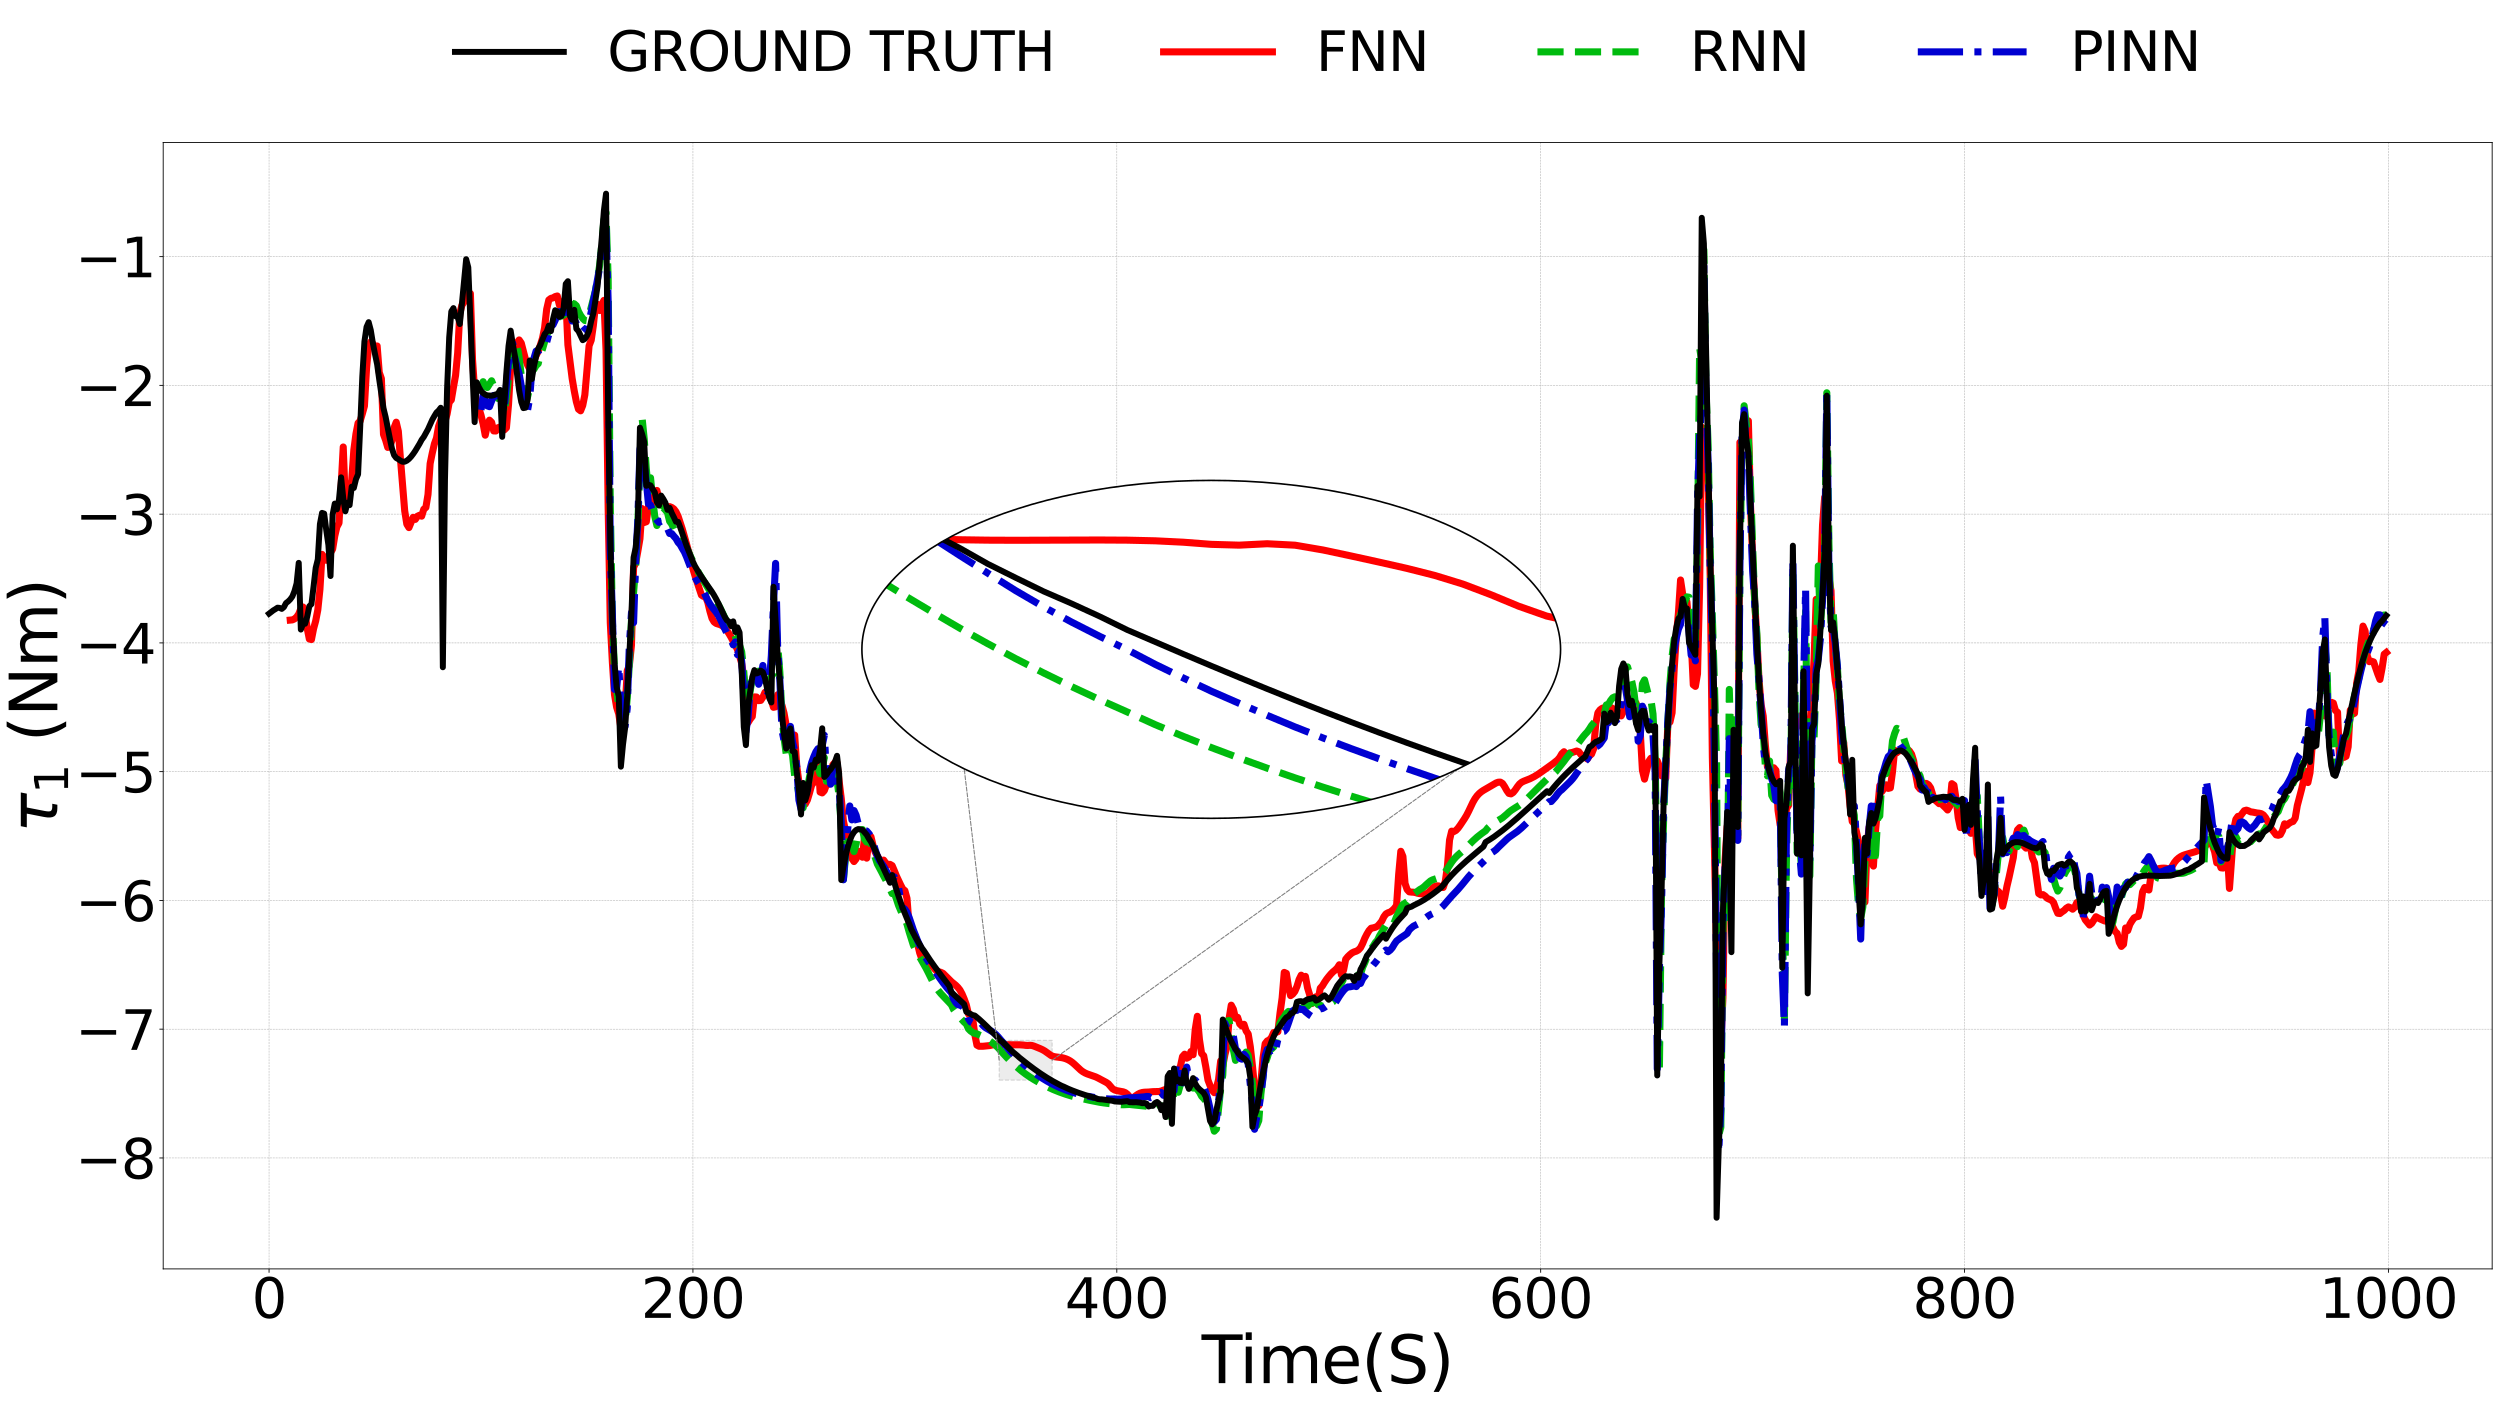 <?xml version="1.0" encoding="utf-8" standalone="no"?>
<!DOCTYPE svg PUBLIC "-//W3C//DTD SVG 1.1//EN"
  "http://www.w3.org/Graphics/SVG/1.1/DTD/svg11.dtd">
<svg xmlns:xlink="http://www.w3.org/1999/xlink" width="2297.574pt" height="1290.823pt" viewBox="0 0 2297.574 1290.823" xmlns="http://www.w3.org/2000/svg" version="1.1">
 <defs>
  <style type="text/css">*{stroke-linejoin: round; stroke-linecap: butt}</style>
 </defs>
 <g id="figure_1">
  <g id="patch_1">
   <path d="M 0 1290.823 
L 2297.574 1290.823 
L 2297.574 -0 
L 0 -0 
z
" style="fill: #ffffff"/>
  </g>
  <g id="axes_1">
   <g id="patch_2">
    <path d="M 149.98 1166.164 
L 2290.374 1166.164 
L 2290.374 130.943 
L 149.98 130.943 
z
" style="fill: #ffffff"/>
   </g>
   <g id="patch_3">
    <path d="M 918.274 992.668 
L 966.968 992.668 
L 966.968 956.083 
L 918.274 956.083 
z
" clip-path="url(#p9b22638adf)" style="fill: #808080; opacity: 0.15; stroke-dasharray: 3.7,1.6; stroke-dashoffset: 0; stroke: #000000; stroke-linejoin: miter"/>
   </g>
   <g id="matplotlib.axis_1">
    <g id="xtick_1">
     <g id="line2d_1">
      <path d="M 247.27 1166.164 
L 247.27 130.943 
" clip-path="url(#p9b22638adf)" style="fill: none; stroke-dasharray: 1.85,0.8; stroke-dashoffset: 0; stroke: #b0b0b0; stroke-width: 0.5"/>
     </g>
     <g id="line2d_2">
      <defs>
       <path id="mc63eb3af28" d="M 0 0 
L 0 3.5 
" style="stroke: #000000; stroke-width: 0.8"/>
      </defs>
      <g>
       <use xlink:href="#mc63eb3af28" x="247.27" y="1166.164" style="stroke: #000000; stroke-width: 0.8"/>
      </g>
     </g>
     <g id="text_1">
      <!-- 0 -->
      <g transform="translate(231.364 1211.156) scale(0.5 -0.5)">
       <defs>
        <path id="DejaVuSans-30" d="M 2034 4250 
Q 1547 4250 1301 3770 
Q 1056 3291 1056 2328 
Q 1056 1369 1301 889 
Q 1547 409 2034 409 
Q 2525 409 2770 889 
Q 3016 1369 3016 2328 
Q 3016 3291 2770 3770 
Q 2525 4250 2034 4250 
z
M 2034 4750 
Q 2819 4750 3233 4129 
Q 3647 3509 3647 2328 
Q 3647 1150 3233 529 
Q 2819 -91 2034 -91 
Q 1250 -91 836 529 
Q 422 1150 422 2328 
Q 422 3509 836 4129 
Q 1250 4750 2034 4750 
z
" transform="scale(0.016)"/>
       </defs>
       <use xlink:href="#DejaVuSans-30"/>
      </g>
     </g>
    </g>
    <g id="xtick_2">
     <g id="line2d_3">
      <path d="M 636.822 1166.164 
L 636.822 130.943 
" clip-path="url(#p9b22638adf)" style="fill: none; stroke-dasharray: 1.85,0.8; stroke-dashoffset: 0; stroke: #b0b0b0; stroke-width: 0.5"/>
     </g>
     <g id="line2d_4">
      <g>
       <use xlink:href="#mc63eb3af28" x="636.822" y="1166.164" style="stroke: #000000; stroke-width: 0.8"/>
      </g>
     </g>
     <g id="text_2">
      <!-- 200 -->
      <g transform="translate(589.104 1211.156) scale(0.5 -0.5)">
       <defs>
        <path id="DejaVuSans-32" d="M 1228 531 
L 3431 531 
L 3431 0 
L 469 0 
L 469 531 
Q 828 903 1448 1529 
Q 2069 2156 2228 2338 
Q 2531 2678 2651 2914 
Q 2772 3150 2772 3378 
Q 2772 3750 2511 3984 
Q 2250 4219 1831 4219 
Q 1534 4219 1204 4116 
Q 875 4013 500 3803 
L 500 4441 
Q 881 4594 1212 4672 
Q 1544 4750 1819 4750 
Q 2544 4750 2975 4387 
Q 3406 4025 3406 3419 
Q 3406 3131 3298 2873 
Q 3191 2616 2906 2266 
Q 2828 2175 2409 1742 
Q 1991 1309 1228 531 
z
" transform="scale(0.016)"/>
       </defs>
       <use xlink:href="#DejaVuSans-32"/>
       <use xlink:href="#DejaVuSans-30" x="63.623"/>
       <use xlink:href="#DejaVuSans-30" x="127.246"/>
      </g>
     </g>
    </g>
    <g id="xtick_3">
     <g id="line2d_5">
      <path d="M 1026.375 1166.164 
L 1026.375 130.943 
" clip-path="url(#p9b22638adf)" style="fill: none; stroke-dasharray: 1.85,0.8; stroke-dashoffset: 0; stroke: #b0b0b0; stroke-width: 0.5"/>
     </g>
     <g id="line2d_6">
      <g>
       <use xlink:href="#mc63eb3af28" x="1026.375" y="1166.164" style="stroke: #000000; stroke-width: 0.8"/>
      </g>
     </g>
     <g id="text_3">
      <!-- 400 -->
      <g transform="translate(978.656 1211.156) scale(0.5 -0.5)">
       <defs>
        <path id="DejaVuSans-34" d="M 2419 4116 
L 825 1625 
L 2419 1625 
L 2419 4116 
z
M 2253 4666 
L 3047 4666 
L 3047 1625 
L 3713 1625 
L 3713 1100 
L 3047 1100 
L 3047 0 
L 2419 0 
L 2419 1100 
L 313 1100 
L 313 1709 
L 2253 4666 
z
" transform="scale(0.016)"/>
       </defs>
       <use xlink:href="#DejaVuSans-34"/>
       <use xlink:href="#DejaVuSans-30" x="63.623"/>
       <use xlink:href="#DejaVuSans-30" x="127.246"/>
      </g>
     </g>
    </g>
    <g id="xtick_4">
     <g id="line2d_7">
      <path d="M 1415.927 1166.164 
L 1415.927 130.943 
" clip-path="url(#p9b22638adf)" style="fill: none; stroke-dasharray: 1.85,0.8; stroke-dashoffset: 0; stroke: #b0b0b0; stroke-width: 0.5"/>
     </g>
     <g id="line2d_8">
      <g>
       <use xlink:href="#mc63eb3af28" x="1415.927" y="1166.164" style="stroke: #000000; stroke-width: 0.8"/>
      </g>
     </g>
     <g id="text_4">
      <!-- 600 -->
      <g transform="translate(1368.208 1211.156) scale(0.5 -0.5)">
       <defs>
        <path id="DejaVuSans-36" d="M 2113 2584 
Q 1688 2584 1439 2293 
Q 1191 2003 1191 1497 
Q 1191 994 1439 701 
Q 1688 409 2113 409 
Q 2538 409 2786 701 
Q 3034 994 3034 1497 
Q 3034 2003 2786 2293 
Q 2538 2584 2113 2584 
z
M 3366 4563 
L 3366 3988 
Q 3128 4100 2886 4159 
Q 2644 4219 2406 4219 
Q 1781 4219 1451 3797 
Q 1122 3375 1075 2522 
Q 1259 2794 1537 2939 
Q 1816 3084 2150 3084 
Q 2853 3084 3261 2657 
Q 3669 2231 3669 1497 
Q 3669 778 3244 343 
Q 2819 -91 2113 -91 
Q 1303 -91 875 529 
Q 447 1150 447 2328 
Q 447 3434 972 4092 
Q 1497 4750 2381 4750 
Q 2619 4750 2861 4703 
Q 3103 4656 3366 4563 
z
" transform="scale(0.016)"/>
       </defs>
       <use xlink:href="#DejaVuSans-36"/>
       <use xlink:href="#DejaVuSans-30" x="63.623"/>
       <use xlink:href="#DejaVuSans-30" x="127.246"/>
      </g>
     </g>
    </g>
    <g id="xtick_5">
     <g id="line2d_9">
      <path d="M 1805.479 1166.164 
L 1805.479 130.943 
" clip-path="url(#p9b22638adf)" style="fill: none; stroke-dasharray: 1.85,0.8; stroke-dashoffset: 0; stroke: #b0b0b0; stroke-width: 0.5"/>
     </g>
     <g id="line2d_10">
      <g>
       <use xlink:href="#mc63eb3af28" x="1805.479" y="1166.164" style="stroke: #000000; stroke-width: 0.8"/>
      </g>
     </g>
     <g id="text_5">
      <!-- 800 -->
      <g transform="translate(1757.76 1211.156) scale(0.5 -0.5)">
       <defs>
        <path id="DejaVuSans-38" d="M 2034 2216 
Q 1584 2216 1326 1975 
Q 1069 1734 1069 1313 
Q 1069 891 1326 650 
Q 1584 409 2034 409 
Q 2484 409 2743 651 
Q 3003 894 3003 1313 
Q 3003 1734 2745 1975 
Q 2488 2216 2034 2216 
z
M 1403 2484 
Q 997 2584 770 2862 
Q 544 3141 544 3541 
Q 544 4100 942 4425 
Q 1341 4750 2034 4750 
Q 2731 4750 3128 4425 
Q 3525 4100 3525 3541 
Q 3525 3141 3298 2862 
Q 3072 2584 2669 2484 
Q 3125 2378 3379 2068 
Q 3634 1759 3634 1313 
Q 3634 634 3220 271 
Q 2806 -91 2034 -91 
Q 1263 -91 848 271 
Q 434 634 434 1313 
Q 434 1759 690 2068 
Q 947 2378 1403 2484 
z
M 1172 3481 
Q 1172 3119 1398 2916 
Q 1625 2713 2034 2713 
Q 2441 2713 2670 2916 
Q 2900 3119 2900 3481 
Q 2900 3844 2670 4047 
Q 2441 4250 2034 4250 
Q 1625 4250 1398 4047 
Q 1172 3844 1172 3481 
z
" transform="scale(0.016)"/>
       </defs>
       <use xlink:href="#DejaVuSans-38"/>
       <use xlink:href="#DejaVuSans-30" x="63.623"/>
       <use xlink:href="#DejaVuSans-30" x="127.246"/>
      </g>
     </g>
    </g>
    <g id="xtick_6">
     <g id="line2d_11">
      <path d="M 2195.031 1166.164 
L 2195.031 130.943 
" clip-path="url(#p9b22638adf)" style="fill: none; stroke-dasharray: 1.85,0.8; stroke-dashoffset: 0; stroke: #b0b0b0; stroke-width: 0.5"/>
     </g>
     <g id="line2d_12">
      <g>
       <use xlink:href="#mc63eb3af28" x="2195.031" y="1166.164" style="stroke: #000000; stroke-width: 0.8"/>
      </g>
     </g>
     <g id="text_6">
      <!-- 1000 -->
      <g transform="translate(2131.406 1211.156) scale(0.5 -0.5)">
       <defs>
        <path id="DejaVuSans-31" d="M 794 531 
L 1825 531 
L 1825 4091 
L 703 3866 
L 703 4441 
L 1819 4666 
L 2450 4666 
L 2450 531 
L 3481 531 
L 3481 0 
L 794 0 
L 794 531 
z
" transform="scale(0.016)"/>
       </defs>
       <use xlink:href="#DejaVuSans-31"/>
       <use xlink:href="#DejaVuSans-30" x="63.623"/>
       <use xlink:href="#DejaVuSans-30" x="127.246"/>
       <use xlink:href="#DejaVuSans-30" x="190.869"/>
      </g>
     </g>
    </g>
    <g id="text_7">
     <!-- Time(S) -->
     <g transform="translate(1104.32 1271.145) scale(0.6 -0.6)">
      <defs>
       <path id="DejaVuSans-54" d="M -19 4666 
L 3928 4666 
L 3928 4134 
L 2272 4134 
L 2272 0 
L 1638 0 
L 1638 4134 
L -19 4134 
L -19 4666 
z
" transform="scale(0.016)"/>
       <path id="DejaVuSans-69" d="M 603 3500 
L 1178 3500 
L 1178 0 
L 603 0 
L 603 3500 
z
M 603 4863 
L 1178 4863 
L 1178 4134 
L 603 4134 
L 603 4863 
z
" transform="scale(0.016)"/>
       <path id="DejaVuSans-6d" d="M 3328 2828 
Q 3544 3216 3844 3400 
Q 4144 3584 4550 3584 
Q 5097 3584 5394 3201 
Q 5691 2819 5691 2113 
L 5691 0 
L 5113 0 
L 5113 2094 
Q 5113 2597 4934 2840 
Q 4756 3084 4391 3084 
Q 3944 3084 3684 2787 
Q 3425 2491 3425 1978 
L 3425 0 
L 2847 0 
L 2847 2094 
Q 2847 2600 2669 2842 
Q 2491 3084 2119 3084 
Q 1678 3084 1418 2786 
Q 1159 2488 1159 1978 
L 1159 0 
L 581 0 
L 581 3500 
L 1159 3500 
L 1159 2956 
Q 1356 3278 1631 3431 
Q 1906 3584 2284 3584 
Q 2666 3584 2933 3390 
Q 3200 3197 3328 2828 
z
" transform="scale(0.016)"/>
       <path id="DejaVuSans-65" d="M 3597 1894 
L 3597 1613 
L 953 1613 
Q 991 1019 1311 708 
Q 1631 397 2203 397 
Q 2534 397 2845 478 
Q 3156 559 3463 722 
L 3463 178 
Q 3153 47 2828 -22 
Q 2503 -91 2169 -91 
Q 1331 -91 842 396 
Q 353 884 353 1716 
Q 353 2575 817 3079 
Q 1281 3584 2069 3584 
Q 2775 3584 3186 3129 
Q 3597 2675 3597 1894 
z
M 3022 2063 
Q 3016 2534 2758 2815 
Q 2500 3097 2075 3097 
Q 1594 3097 1305 2825 
Q 1016 2553 972 2059 
L 3022 2063 
z
" transform="scale(0.016)"/>
       <path id="DejaVuSans-28" d="M 1984 4856 
Q 1566 4138 1362 3434 
Q 1159 2731 1159 2009 
Q 1159 1288 1364 580 
Q 1569 -128 1984 -844 
L 1484 -844 
Q 1016 -109 783 600 
Q 550 1309 550 2009 
Q 550 2706 781 3412 
Q 1013 4119 1484 4856 
L 1984 4856 
z
" transform="scale(0.016)"/>
       <path id="DejaVuSans-53" d="M 3425 4513 
L 3425 3897 
Q 3066 4069 2747 4153 
Q 2428 4238 2131 4238 
Q 1616 4238 1336 4038 
Q 1056 3838 1056 3469 
Q 1056 3159 1242 3001 
Q 1428 2844 1947 2747 
L 2328 2669 
Q 3034 2534 3370 2195 
Q 3706 1856 3706 1288 
Q 3706 609 3251 259 
Q 2797 -91 1919 -91 
Q 1588 -91 1214 -16 
Q 841 59 441 206 
L 441 856 
Q 825 641 1194 531 
Q 1563 422 1919 422 
Q 2459 422 2753 634 
Q 3047 847 3047 1241 
Q 3047 1584 2836 1778 
Q 2625 1972 2144 2069 
L 1759 2144 
Q 1053 2284 737 2584 
Q 422 2884 422 3419 
Q 422 4038 858 4394 
Q 1294 4750 2059 4750 
Q 2388 4750 2728 4690 
Q 3069 4631 3425 4513 
z
" transform="scale(0.016)"/>
       <path id="DejaVuSans-29" d="M 513 4856 
L 1013 4856 
Q 1481 4119 1714 3412 
Q 1947 2706 1947 2009 
Q 1947 1309 1714 600 
Q 1481 -109 1013 -844 
L 513 -844 
Q 928 -128 1133 580 
Q 1338 1288 1338 2009 
Q 1338 2731 1133 3434 
Q 928 4138 513 4856 
z
" transform="scale(0.016)"/>
      </defs>
      <use xlink:href="#DejaVuSans-54"/>
      <use xlink:href="#DejaVuSans-69" x="57.959"/>
      <use xlink:href="#DejaVuSans-6d" x="85.742"/>
      <use xlink:href="#DejaVuSans-65" x="183.154"/>
      <use xlink:href="#DejaVuSans-28" x="244.678"/>
      <use xlink:href="#DejaVuSans-53" x="283.691"/>
      <use xlink:href="#DejaVuSans-29" x="347.168"/>
     </g>
    </g>
   </g>
   <g id="matplotlib.axis_2">
    <g id="ytick_1">
     <g id="line2d_13">
      <path d="M 149.98 1064.186 
L 2290.374 1064.186 
" clip-path="url(#p9b22638adf)" style="fill: none; stroke-dasharray: 1.85,0.8; stroke-dashoffset: 0; stroke: #b0b0b0; stroke-width: 0.5"/>
     </g>
     <g id="line2d_14">
      <defs>
       <path id="mdce9a590cd" d="M 0 0 
L -3.5 0 
" style="stroke: #000000; stroke-width: 0.8"/>
      </defs>
      <g>
       <use xlink:href="#mdce9a590cd" x="149.98" y="1064.186" style="stroke: #000000; stroke-width: 0.8"/>
      </g>
     </g>
     <g id="text_8">
      <!-- −8 -->
      <g transform="translate(69.269 1083.182) scale(0.5 -0.5)">
       <defs>
        <path id="DejaVuSans-2212" d="M 678 2272 
L 4684 2272 
L 4684 1741 
L 678 1741 
L 678 2272 
z
" transform="scale(0.016)"/>
       </defs>
       <use xlink:href="#DejaVuSans-2212"/>
       <use xlink:href="#DejaVuSans-38" x="83.789"/>
      </g>
     </g>
    </g>
    <g id="ytick_2">
     <g id="line2d_15">
      <path d="M 149.98 945.85 
L 2290.374 945.85 
" clip-path="url(#p9b22638adf)" style="fill: none; stroke-dasharray: 1.85,0.8; stroke-dashoffset: 0; stroke: #b0b0b0; stroke-width: 0.5"/>
     </g>
     <g id="line2d_16">
      <g>
       <use xlink:href="#mdce9a590cd" x="149.98" y="945.85" style="stroke: #000000; stroke-width: 0.8"/>
      </g>
     </g>
     <g id="text_9">
      <!-- −7 -->
      <g transform="translate(69.269 964.846) scale(0.5 -0.5)">
       <defs>
        <path id="DejaVuSans-37" d="M 525 4666 
L 3525 4666 
L 3525 4397 
L 1831 0 
L 1172 0 
L 2766 4134 
L 525 4134 
L 525 4666 
z
" transform="scale(0.016)"/>
       </defs>
       <use xlink:href="#DejaVuSans-2212"/>
       <use xlink:href="#DejaVuSans-37" x="83.789"/>
      </g>
     </g>
    </g>
    <g id="ytick_3">
     <g id="line2d_17">
      <path d="M 149.98 827.514 
L 2290.374 827.514 
" clip-path="url(#p9b22638adf)" style="fill: none; stroke-dasharray: 1.85,0.8; stroke-dashoffset: 0; stroke: #b0b0b0; stroke-width: 0.5"/>
     </g>
     <g id="line2d_18">
      <g>
       <use xlink:href="#mdce9a590cd" x="149.98" y="827.514" style="stroke: #000000; stroke-width: 0.8"/>
      </g>
     </g>
     <g id="text_10">
      <!-- −6 -->
      <g transform="translate(69.269 846.51) scale(0.5 -0.5)">
       <use xlink:href="#DejaVuSans-2212"/>
       <use xlink:href="#DejaVuSans-36" x="83.789"/>
      </g>
     </g>
    </g>
    <g id="ytick_4">
     <g id="line2d_19">
      <path d="M 149.98 709.178 
L 2290.374 709.178 
" clip-path="url(#p9b22638adf)" style="fill: none; stroke-dasharray: 1.85,0.8; stroke-dashoffset: 0; stroke: #b0b0b0; stroke-width: 0.5"/>
     </g>
     <g id="line2d_20">
      <g>
       <use xlink:href="#mdce9a590cd" x="149.98" y="709.178" style="stroke: #000000; stroke-width: 0.8"/>
      </g>
     </g>
     <g id="text_11">
      <!-- −5 -->
      <g transform="translate(69.269 728.174) scale(0.5 -0.5)">
       <defs>
        <path id="DejaVuSans-35" d="M 691 4666 
L 3169 4666 
L 3169 4134 
L 1269 4134 
L 1269 2991 
Q 1406 3038 1543 3061 
Q 1681 3084 1819 3084 
Q 2600 3084 3056 2656 
Q 3513 2228 3513 1497 
Q 3513 744 3044 326 
Q 2575 -91 1722 -91 
Q 1428 -91 1123 -41 
Q 819 9 494 109 
L 494 744 
Q 775 591 1075 516 
Q 1375 441 1709 441 
Q 2250 441 2565 725 
Q 2881 1009 2881 1497 
Q 2881 1984 2565 2268 
Q 2250 2553 1709 2553 
Q 1456 2553 1204 2497 
Q 953 2441 691 2322 
L 691 4666 
z
" transform="scale(0.016)"/>
       </defs>
       <use xlink:href="#DejaVuSans-2212"/>
       <use xlink:href="#DejaVuSans-35" x="83.789"/>
      </g>
     </g>
    </g>
    <g id="ytick_5">
     <g id="line2d_21">
      <path d="M 149.98 590.842 
L 2290.374 590.842 
" clip-path="url(#p9b22638adf)" style="fill: none; stroke-dasharray: 1.85,0.8; stroke-dashoffset: 0; stroke: #b0b0b0; stroke-width: 0.5"/>
     </g>
     <g id="line2d_22">
      <g>
       <use xlink:href="#mdce9a590cd" x="149.98" y="590.842" style="stroke: #000000; stroke-width: 0.8"/>
      </g>
     </g>
     <g id="text_12">
      <!-- −4 -->
      <g transform="translate(69.269 609.838) scale(0.5 -0.5)">
       <use xlink:href="#DejaVuSans-2212"/>
       <use xlink:href="#DejaVuSans-34" x="83.789"/>
      </g>
     </g>
    </g>
    <g id="ytick_6">
     <g id="line2d_23">
      <path d="M 149.98 472.506 
L 2290.374 472.506 
" clip-path="url(#p9b22638adf)" style="fill: none; stroke-dasharray: 1.85,0.8; stroke-dashoffset: 0; stroke: #b0b0b0; stroke-width: 0.5"/>
     </g>
     <g id="line2d_24">
      <g>
       <use xlink:href="#mdce9a590cd" x="149.98" y="472.506" style="stroke: #000000; stroke-width: 0.8"/>
      </g>
     </g>
     <g id="text_13">
      <!-- −3 -->
      <g transform="translate(69.269 491.502) scale(0.5 -0.5)">
       <defs>
        <path id="DejaVuSans-33" d="M 2597 2516 
Q 3050 2419 3304 2112 
Q 3559 1806 3559 1356 
Q 3559 666 3084 287 
Q 2609 -91 1734 -91 
Q 1441 -91 1130 -33 
Q 819 25 488 141 
L 488 750 
Q 750 597 1062 519 
Q 1375 441 1716 441 
Q 2309 441 2620 675 
Q 2931 909 2931 1356 
Q 2931 1769 2642 2001 
Q 2353 2234 1838 2234 
L 1294 2234 
L 1294 2753 
L 1863 2753 
Q 2328 2753 2575 2939 
Q 2822 3125 2822 3475 
Q 2822 3834 2567 4026 
Q 2313 4219 1838 4219 
Q 1578 4219 1281 4162 
Q 984 4106 628 3988 
L 628 4550 
Q 988 4650 1302 4700 
Q 1616 4750 1894 4750 
Q 2613 4750 3031 4423 
Q 3450 4097 3450 3541 
Q 3450 3153 3228 2886 
Q 3006 2619 2597 2516 
z
" transform="scale(0.016)"/>
       </defs>
       <use xlink:href="#DejaVuSans-2212"/>
       <use xlink:href="#DejaVuSans-33" x="83.789"/>
      </g>
     </g>
    </g>
    <g id="ytick_7">
     <g id="line2d_25">
      <path d="M 149.98 354.17 
L 2290.374 354.17 
" clip-path="url(#p9b22638adf)" style="fill: none; stroke-dasharray: 1.85,0.8; stroke-dashoffset: 0; stroke: #b0b0b0; stroke-width: 0.5"/>
     </g>
     <g id="line2d_26">
      <g>
       <use xlink:href="#mdce9a590cd" x="149.98" y="354.17" style="stroke: #000000; stroke-width: 0.8"/>
      </g>
     </g>
     <g id="text_14">
      <!-- −2 -->
      <g transform="translate(69.269 373.166) scale(0.5 -0.5)">
       <use xlink:href="#DejaVuSans-2212"/>
       <use xlink:href="#DejaVuSans-32" x="83.789"/>
      </g>
     </g>
    </g>
    <g id="ytick_8">
     <g id="line2d_27">
      <path d="M 149.98 235.833 
L 2290.374 235.833 
" clip-path="url(#p9b22638adf)" style="fill: none; stroke-dasharray: 1.85,0.8; stroke-dashoffset: 0; stroke: #b0b0b0; stroke-width: 0.5"/>
     </g>
     <g id="line2d_28">
      <g>
       <use xlink:href="#mdce9a590cd" x="149.98" y="235.833" style="stroke: #000000; stroke-width: 0.8"/>
      </g>
     </g>
     <g id="text_15">
      <!-- −1 -->
      <g transform="translate(69.269 254.83) scale(0.5 -0.5)">
       <use xlink:href="#DejaVuSans-2212"/>
       <use xlink:href="#DejaVuSans-31" x="83.789"/>
      </g>
     </g>
    </g>
    <g id="text_16">
     <!-- $\tau_{1}$ (Nm) -->
     <g transform="translate(52.791 765.553) rotate(-90) scale(0.6 -0.6)">
      <defs>
       <path id="DejaVuSans-Oblique-3c4" d="M 2103 638 
Q 2188 488 2525 488 
L 2800 488 
L 2706 0 
L 2363 0 
Q 1800 0 1600 300 
Q 1403 606 1534 1269 
L 1856 2925 
L 541 2925 
L 653 3500 
L 3881 3500 
L 3769 2925 
L 2444 2925 
L 2113 1234 
Q 2025 781 2103 638 
z
" transform="scale(0.016)"/>
       <path id="DejaVuSans-20" transform="scale(0.016)"/>
       <path id="DejaVuSans-4e" d="M 628 4666 
L 1478 4666 
L 3547 763 
L 3547 4666 
L 4159 4666 
L 4159 0 
L 3309 0 
L 1241 3903 
L 1241 0 
L 628 0 
L 628 4666 
z
" transform="scale(0.016)"/>
      </defs>
      <use xlink:href="#DejaVuSans-Oblique-3c4" transform="translate(0 0.125)"/>
      <use xlink:href="#DejaVuSans-31" transform="translate(60.205 -16.281) scale(0.7)"/>
      <use xlink:href="#DejaVuSans-20" transform="translate(107.476 0.125)"/>
      <use xlink:href="#DejaVuSans-28" transform="translate(139.263 0.125)"/>
      <use xlink:href="#DejaVuSans-4e" transform="translate(178.276 0.125)"/>
      <use xlink:href="#DejaVuSans-6d" transform="translate(253.081 0.125)"/>
      <use xlink:href="#DejaVuSans-29" transform="translate(350.493 0.125)"/>
     </g>
    </g>
   </g>
   <g id="line2d_29">
    <path d="M 266.748 569.885 
L 268.696 569.698 
L 270.643 568.791 
L 272.591 567.133 
L 274.539 564.33 
L 276.487 559.347 
L 278.434 557.843 
L 280.382 563.526 
L 282.33 577.518 
L 284.278 587.256 
L 286.226 587.779 
L 288.173 577.854 
L 290.121 570.624 
L 292.069 560.567 
L 294.017 541.788 
L 295.964 509.483 
L 297.912 513.204 
L 299.86 514.923 
L 301.808 510.805 
L 303.755 507.896 
L 305.703 504.637 
L 307.651 492.629 
L 309.599 484.262 
L 311.546 480.678 
L 313.494 446.869 
L 315.442 410.811 
L 317.39 461.454 
L 321.285 450.325 
L 323.233 441.468 
L 325.181 413.531 
L 327.129 398.745 
L 329.076 388.84 
L 331.024 386.853 
L 332.972 380.324 
L 334.92 373.201 
L 336.867 338.647 
L 338.815 317.147 
L 340.763 314.153 
L 342.711 316.045 
L 344.658 318.945 
L 346.606 317.977 
L 348.554 342.313 
L 350.502 347.952 
L 352.449 399.25 
L 354.397 404.489 
L 356.345 411.186 
L 358.293 410.319 
L 360.24 404.758 
L 362.188 393.034 
L 364.136 388.008 
L 366.084 396.305 
L 368.031 421.876 
L 371.927 469.478 
L 373.875 481.708 
L 375.823 484.867 
L 379.718 475.444 
L 381.666 477.334 
L 383.614 474.462 
L 385.561 473.527 
L 387.509 474.372 
L 389.457 468.006 
L 391.405 466.326 
L 393.352 454.412 
L 395.3 426.041 
L 397.248 416.508 
L 399.196 407.989 
L 401.143 402.566 
L 403.091 391.704 
L 405.039 386.279 
L 406.987 382.295 
L 408.934 387.073 
L 410.882 380.591 
L 412.83 369.762 
L 414.778 367.503 
L 416.725 355.955 
L 418.673 345.079 
L 420.621 324.287 
L 422.569 287.979 
L 424.517 280.494 
L 426.464 277.592 
L 428.412 271.396 
L 430.36 270.329 
L 432.308 269.819 
L 434.255 330.241 
L 436.203 359.11 
L 438.151 369.515 
L 440.099 375.082 
L 442.046 381.495 
L 443.994 389.499 
L 445.942 399.945 
L 447.89 391.162 
L 449.837 386.153 
L 451.785 388.1 
L 453.733 396.032 
L 455.681 396.103 
L 457.628 393.096 
L 459.576 392.407 
L 461.524 395.146 
L 463.472 395.054 
L 465.419 393.091 
L 467.367 371.585 
L 469.315 337.312 
L 471.263 327.399 
L 473.211 320.237 
L 475.158 315.121 
L 477.106 312.43 
L 479.054 315.267 
L 482.949 330.354 
L 484.897 335.529 
L 486.845 339.283 
L 488.793 337.22 
L 490.74 331.264 
L 492.688 326.639 
L 494.636 323.004 
L 496.584 317.165 
L 498.531 310.943 
L 500.479 301.303 
L 502.427 284.151 
L 504.375 275.7 
L 506.322 274.196 
L 508.27 273.745 
L 510.218 272.569 
L 512.166 272.023 
L 514.114 280.365 
L 516.061 277.692 
L 518.009 278.025 
L 519.957 273.659 
L 521.905 316.906 
L 525.8 347.721 
L 527.748 359.238 
L 529.696 369.233 
L 531.643 376.053 
L 533.591 377.559 
L 535.539 372.652 
L 537.487 362.879 
L 541.382 317.787 
L 543.33 312.707 
L 545.278 299.38 
L 547.225 280.986 
L 549.173 279.685 
L 551.121 285.381 
L 553.069 279.887 
L 555.016 276.066 
L 556.964 322.037 
L 558.912 466.789 
L 560.86 572.236 
L 562.808 609.136 
L 564.755 638.465 
L 566.703 649.96 
L 568.651 656.112 
L 570.599 668.882 
L 572.546 667.554 
L 574.494 651.381 
L 576.442 616.385 
L 578.39 611.696 
L 580.337 592.983 
L 582.285 521.47 
L 584.233 517.307 
L 586.181 506.637 
L 588.128 495.154 
L 590.076 467.413 
L 592.024 480.21 
L 593.972 479.501 
L 595.919 465.634 
L 597.867 455.184 
L 599.815 464.736 
L 601.763 455.864 
L 603.71 450.749 
L 605.658 458.659 
L 607.606 463.549 
L 609.554 463.454 
L 611.502 464.473 
L 613.449 466.129 
L 615.397 465.626 
L 617.345 466.364 
L 619.293 467.765 
L 621.24 470.33 
L 623.188 474.448 
L 627.084 486.334 
L 630.979 500.094 
L 632.927 507.346 
L 636.822 522.832 
L 638.77 529.33 
L 644.613 546.871 
L 646.561 548.156 
L 648.509 548.418 
L 650.457 553.51 
L 652.405 561.636 
L 654.352 568.295 
L 656.3 571.593 
L 658.248 572.972 
L 662.143 574.219 
L 664.091 575.345 
L 666.039 577.062 
L 667.987 579.389 
L 669.934 582.336 
L 671.882 585.674 
L 673.83 589.437 
L 675.778 592.895 
L 677.725 596.951 
L 679.673 602.864 
L 681.621 609.671 
L 683.569 622.515 
L 685.516 649.631 
L 687.464 664.133 
L 689.412 660.965 
L 691.36 658.492 
L 693.307 640.463 
L 695.255 640.577 
L 697.203 643.915 
L 699.151 643.684 
L 701.099 640.708 
L 703.046 636.34 
L 704.994 634.954 
L 706.942 637.287 
L 708.89 643.875 
L 710.837 650.031 
L 712.785 649.6 
L 714.733 638.475 
L 718.628 648.156 
L 720.576 655.468 
L 722.524 666.442 
L 724.472 674.957 
L 726.419 676.299 
L 728.367 677.117 
L 730.315 675.562 
L 732.263 704.137 
L 734.21 718.553 
L 738.106 739.466 
L 740.054 738.986 
L 742.001 735.268 
L 743.949 728.791 
L 745.897 721.616 
L 747.845 719.039 
L 749.793 705.366 
L 751.74 697.672 
L 753.688 727.923 
L 755.636 728.7 
L 757.584 726.594 
L 759.531 721.092 
L 761.479 720.774 
L 763.427 717.083 
L 765.375 702.895 
L 767.322 700.769 
L 769.27 701.149 
L 771.218 718.26 
L 773.166 734.01 
L 775.113 754.418 
L 777.061 763.593 
L 779.009 766.658 
L 780.957 775.552 
L 782.904 788.943 
L 784.852 791.782 
L 786.8 789.324 
L 788.748 782.266 
L 790.696 784.802 
L 792.643 787.815 
L 794.591 768.169 
L 796.539 788.66 
L 798.487 772.439 
L 800.434 768.984 
L 802.382 777.078 
L 804.33 783.15 
L 806.278 786.6 
L 808.225 789.791 
L 810.173 791.233 
L 812.121 790.482 
L 814.069 793.184 
L 816.016 794.493 
L 817.964 794.376 
L 819.912 795.54 
L 821.86 800.108 
L 823.807 805.001 
L 827.703 813.255 
L 829.651 816.991 
L 831.598 818.529 
L 833.546 825.563 
L 835.494 850.845 
L 837.442 856.135 
L 839.39 856.579 
L 841.337 860.608 
L 843.285 867.612 
L 845.233 875.776 
L 847.181 881.213 
L 849.128 882.218 
L 851.076 882.649 
L 853.024 884.081 
L 856.919 888.051 
L 858.867 890.411 
L 860.815 892.451 
L 864.71 893.619 
L 866.658 894.521 
L 870.554 898.379 
L 874.449 902.279 
L 878.345 905.474 
L 880.292 907.405 
L 882.24 909.898 
L 884.188 913.521 
L 886.136 918.093 
L 888.084 923.521 
L 890.031 931.847 
L 891.979 934.097 
L 893.927 936.13 
L 895.875 950.711 
L 897.822 960.511 
L 899.77 961.558 
L 903.666 961.519 
L 909.509 960.912 
L 913.404 960.023 
L 917.3 959.759 
L 921.195 959.896 
L 925.091 960.132 
L 930.934 960.193 
L 936.778 960.188 
L 940.673 960.452 
L 942.621 960.73 
L 944.569 960.836 
L 946.516 960.652 
L 948.464 960.841 
L 950.412 961.463 
L 956.255 963.854 
L 958.203 964.773 
L 960.151 965.887 
L 965.994 970.046 
L 967.942 970.854 
L 969.889 971.269 
L 975.733 972.021 
L 977.681 972.464 
L 979.628 973.084 
L 981.576 973.92 
L 983.524 975.012 
L 985.472 976.393 
L 987.419 978.056 
L 993.263 983.515 
L 995.21 984.947 
L 997.158 986.076 
L 999.106 986.942 
L 1006.897 989.659 
L 1008.845 990.592 
L 1016.636 994.717 
L 1018.583 996.064 
L 1022.479 1000.612 
L 1024.427 1001.747 
L 1026.375 1002.349 
L 1032.218 1003.412 
L 1034.166 1004.152 
L 1036.113 1005.639 
L 1038.061 1007.873 
L 1040.009 1009.197 
L 1041.957 1008.469 
L 1043.904 1006.95 
L 1045.852 1005.591 
L 1047.8 1004.622 
L 1049.748 1004.04 
L 1051.695 1003.77 
L 1055.591 1003.613 
L 1059.486 1003.261 
L 1065.33 1003.115 
L 1067.277 1002.683 
L 1069.225 1001.898 
L 1071.173 1001.236 
L 1073.121 1000.43 
L 1075.069 1000.173 
L 1077.016 998.992 
L 1080.912 987.871 
L 1082.86 983.392 
L 1084.807 980.148 
L 1086.755 971.03 
L 1088.703 968.846 
L 1090.651 972.516 
L 1092.598 971.516 
L 1094.546 966.357 
L 1096.494 969.33 
L 1098.442 946.074 
L 1100.389 934.011 
L 1102.337 955.428 
L 1104.285 968.164 
L 1106.233 970.246 
L 1108.18 980.609 
L 1110.128 992.522 
L 1112.076 997.668 
L 1114.024 1002.097 
L 1115.972 1004.224 
L 1117.919 999.655 
L 1119.867 992.227 
L 1121.815 975.031 
L 1123.763 979.812 
L 1125.71 969.337 
L 1127.658 961.784 
L 1129.606 935.858 
L 1131.554 923.792 
L 1133.501 927.486 
L 1135.449 935.819 
L 1137.397 934.943 
L 1139.345 941.002 
L 1141.292 942.918 
L 1143.24 941.382 
L 1145.188 947.364 
L 1147.136 950.22 
L 1149.083 962.031 
L 1151.031 979.558 
L 1152.979 999.324 
L 1154.927 1010.219 
L 1156.874 1016.112 
L 1160.77 972.246 
L 1162.718 959.152 
L 1164.666 956.644 
L 1166.613 955.744 
L 1168.561 953.441 
L 1170.509 948.967 
L 1172.457 948.86 
L 1174.404 948.166 
L 1176.352 931.231 
L 1178.3 917.213 
L 1180.248 893.682 
L 1182.195 894.552 
L 1184.143 907.093 
L 1186.091 915.014 
L 1188.039 913.608 
L 1189.986 911.175 
L 1191.934 906.553 
L 1193.882 900.225 
L 1195.83 896.233 
L 1197.777 898.784 
L 1199.725 897.327 
L 1201.673 907.855 
L 1203.621 914.261 
L 1205.568 922.291 
L 1207.516 918.388 
L 1209.464 916.047 
L 1211.412 918.417 
L 1213.36 908.209 
L 1215.307 906.054 
L 1217.255 902.828 
L 1219.203 899.932 
L 1221.151 897.442 
L 1223.098 895.135 
L 1225.046 893.18 
L 1226.994 891.574 
L 1228.942 889.667 
L 1230.889 886.647 
L 1232.837 895.983 
L 1234.785 891.543 
L 1236.733 881.58 
L 1238.68 879.204 
L 1240.628 877.338 
L 1242.576 875.737 
L 1244.524 874.792 
L 1246.471 874.171 
L 1248.419 873.074 
L 1250.367 870.961 
L 1252.315 867.082 
L 1254.262 862.302 
L 1256.21 858.477 
L 1258.158 855.213 
L 1260.106 853.081 
L 1262.054 852.704 
L 1264.001 852.18 
L 1265.949 851.209 
L 1267.897 849.062 
L 1269.845 846.58 
L 1271.792 842.541 
L 1273.74 839.9 
L 1275.688 838.825 
L 1277.636 838.167 
L 1279.583 836.721 
L 1281.531 834.802 
L 1283.479 832.109 
L 1285.427 803.458 
L 1287.374 782.371 
L 1289.322 787.061 
L 1291.27 811.91 
L 1293.218 817.557 
L 1295.165 819.63 
L 1297.113 819.888 
L 1299.061 819.977 
L 1301.009 820.36 
L 1302.957 820.955 
L 1304.904 821.3 
L 1306.852 821.504 
L 1308.8 821.576 
L 1310.748 821.404 
L 1312.695 820.309 
L 1316.591 816.128 
L 1318.539 814.655 
L 1320.486 814.051 
L 1322.434 814.232 
L 1324.382 815.185 
L 1326.33 815.633 
L 1328.277 809.884 
L 1330.225 795.993 
L 1332.173 771.998 
L 1334.121 763.864 
L 1336.068 764.255 
L 1338.016 763.194 
L 1339.964 761.154 
L 1341.912 758.457 
L 1345.807 752.618 
L 1347.755 749.411 
L 1349.703 745.624 
L 1353.598 737.4 
L 1355.546 734.015 
L 1357.494 731.333 
L 1359.442 729.248 
L 1361.389 727.628 
L 1363.337 726.323 
L 1375.024 719.534 
L 1376.971 718.848 
L 1378.919 718.807 
L 1380.867 720.014 
L 1382.815 722.946 
L 1384.762 726.468 
L 1386.71 729.166 
L 1388.658 729.604 
L 1390.606 728.331 
L 1392.553 725.921 
L 1394.501 723.041 
L 1396.449 720.546 
L 1398.397 718.92 
L 1400.345 717.951 
L 1406.188 715.644 
L 1410.083 713.666 
L 1413.979 711.255 
L 1419.822 707.136 
L 1427.613 701.543 
L 1431.509 698.373 
L 1433.456 696.028 
L 1435.404 692.647 
L 1437.352 690.864 
L 1439.3 693.424 
L 1443.195 691.856 
L 1445.143 691.47 
L 1449.039 690.207 
L 1450.986 690.873 
L 1452.934 693.474 
L 1454.882 694.343 
L 1458.777 697.535 
L 1460.725 694.686 
L 1462.673 693.025 
L 1464.621 688.08 
L 1466.568 665.127 
L 1468.516 655.047 
L 1470.464 652.388 
L 1472.412 650.947 
L 1474.359 650.408 
L 1476.307 649.723 
L 1478.255 649.422 
L 1480.203 650.117 
L 1482.15 651.123 
L 1484.098 652.32 
L 1486.046 653.968 
L 1487.994 656.555 
L 1489.942 657.94 
L 1491.889 654.01 
L 1493.837 647.342 
L 1495.785 644.499 
L 1497.733 644.489 
L 1499.68 645.203 
L 1501.628 645.416 
L 1503.576 646.11 
L 1505.524 651.105 
L 1507.471 673.209 
L 1509.419 707.864 
L 1511.367 716.052 
L 1515.262 699.734 
L 1517.21 696.876 
L 1519.158 698.735 
L 1521.106 699.454 
L 1523.053 699.226 
L 1525.001 704.087 
L 1526.949 712.981 
L 1528.897 713.655 
L 1530.844 715.281 
L 1532.792 665.268 
L 1534.74 663.582 
L 1536.688 655.083 
L 1538.636 614.797 
L 1540.583 584.691 
L 1542.531 563.121 
L 1544.479 533.03 
L 1546.427 545.897 
L 1548.374 550.416 
L 1550.322 553.089 
L 1552.27 575.73 
L 1554.218 588.331 
L 1556.165 629.338 
L 1558.113 630.796 
L 1560.061 619.304 
L 1562.009 539.238 
L 1563.956 392.676 
L 1565.904 395.946 
L 1567.852 400.686 
L 1569.8 439.676 
L 1571.747 532.147 
L 1573.695 695.925 
L 1575.643 781.525 
L 1577.591 875.105 
L 1579.538 956.942 
L 1581.486 959.475 
L 1583.434 916.983 
L 1585.382 791.218 
L 1587.33 759.518 
L 1589.277 759.732 
L 1591.225 755.694 
L 1593.173 738.194 
L 1595.121 736.84 
L 1597.068 770.19 
L 1599.016 406.537 
L 1600.964 406.894 
L 1602.912 408.421 
L 1604.859 398.471 
L 1606.807 386.76 
L 1608.755 464.168 
L 1610.703 511.532 
L 1612.65 553.512 
L 1614.598 586.164 
L 1616.546 623.879 
L 1618.494 647.617 
L 1620.441 658.057 
L 1622.389 684.328 
L 1624.337 704.892 
L 1626.285 705.581 
L 1628.233 706.585 
L 1630.18 705.611 
L 1632.128 707.923 
L 1634.076 744.855 
L 1636.024 758.208 
L 1637.971 759.136 
L 1639.919 760.28 
L 1641.867 743.169 
L 1643.815 739.971 
L 1645.762 685.718 
L 1647.71 681.648 
L 1649.658 674.899 
L 1651.606 663.441 
L 1653.553 658.001 
L 1655.501 662.669 
L 1657.449 669.812 
L 1659.397 673.888 
L 1661.344 672.989 
L 1663.292 666.54 
L 1665.24 642.79 
L 1667.188 605.166 
L 1669.135 550.821 
L 1671.083 578.906 
L 1673.031 537.277 
L 1674.979 482.177 
L 1676.927 457.065 
L 1678.874 456.821 
L 1680.822 530.737 
L 1682.77 542.982 
L 1684.718 607.45 
L 1686.665 625.881 
L 1688.613 636.873 
L 1690.561 661.94 
L 1692.509 699.324 
L 1694.456 682.507 
L 1696.404 712.376 
L 1698.352 721.42 
L 1700.3 740.707 
L 1702.247 754.968 
L 1704.195 757.25 
L 1706.143 764.295 
L 1708.091 773.616 
L 1710.038 797.605 
L 1711.986 824.864 
L 1713.934 829.03 
L 1715.882 777.079 
L 1717.829 759.928 
L 1719.777 785.004 
L 1721.725 795.974 
L 1723.673 763.245 
L 1727.568 721.997 
L 1729.516 727.422 
L 1731.464 724.634 
L 1733.412 721.26 
L 1735.359 724.548 
L 1737.307 724.07 
L 1739.255 709.398 
L 1741.203 689.467 
L 1743.15 691.86 
L 1745.098 690.052 
L 1747.046 689.824 
L 1748.994 689.732 
L 1750.941 689.438 
L 1752.889 688.692 
L 1754.837 690.135 
L 1756.785 693.095 
L 1758.732 699.296 
L 1760.68 712.125 
L 1762.628 722.75 
L 1764.576 725.155 
L 1768.471 719.927 
L 1770.419 720.021 
L 1772.367 721.217 
L 1774.315 724.114 
L 1776.262 730.495 
L 1778.21 735.117 
L 1782.106 738.602 
L 1784.053 738.378 
L 1786.001 740.489 
L 1787.949 742.298 
L 1789.897 744.402 
L 1791.844 741.182 
L 1793.792 720.222 
L 1795.74 721.571 
L 1797.688 734.455 
L 1799.635 751.462 
L 1801.583 760.557 
L 1803.531 759.907 
L 1805.479 755.524 
L 1807.426 756.424 
L 1809.374 762.441 
L 1811.322 765.844 
L 1813.27 751.357 
L 1815.218 757.879 
L 1817.165 784.701 
L 1819.113 788.245 
L 1821.061 789.044 
L 1823.009 784.738 
L 1824.956 796.125 
L 1826.904 802.23 
L 1828.852 800.907 
L 1830.8 807.7 
L 1834.695 818.233 
L 1836.643 819.281 
L 1838.591 821.766 
L 1840.538 832.845 
L 1842.486 824.769 
L 1844.434 814.568 
L 1846.382 806.359 
L 1850.277 788.204 
L 1852.225 769.937 
L 1854.173 762.649 
L 1856.12 760.581 
L 1858.068 766.099 
L 1860.016 777.513 
L 1861.964 779.448 
L 1863.912 776.384 
L 1865.859 776.763 
L 1867.807 788.347 
L 1869.755 792.799 
L 1873.65 821.185 
L 1875.598 822.476 
L 1877.546 822.173 
L 1879.494 823.491 
L 1881.441 825.499 
L 1883.389 826.437 
L 1885.337 827.245 
L 1887.285 829.447 
L 1889.232 834.793 
L 1891.18 839.321 
L 1893.128 839.572 
L 1895.076 838.007 
L 1897.023 836.703 
L 1898.971 834.689 
L 1900.919 833.481 
L 1902.867 834.261 
L 1904.814 835.577 
L 1906.762 833.713 
L 1908.71 829.467 
L 1910.658 829.475 
L 1914.553 841.327 
L 1916.501 845.422 
L 1920.397 850.144 
L 1922.344 848.59 
L 1926.24 842.521 
L 1930.135 844.617 
L 1934.031 846.322 
L 1935.979 846.743 
L 1937.926 846.441 
L 1939.874 846.954 
L 1941.822 852.108 
L 1943.77 855.942 
L 1945.717 857.8 
L 1947.665 866.1 
L 1949.613 869.77 
L 1951.561 867.891 
L 1953.509 852.813 
L 1955.456 855.234 
L 1957.404 849.5 
L 1959.352 846.28 
L 1961.3 843.584 
L 1963.247 842.652 
L 1965.195 842.216 
L 1967.143 834.44 
L 1969.091 819.656 
L 1971.038 815.626 
L 1972.986 817.342 
L 1974.934 817.923 
L 1976.882 804.085 
L 1978.829 795.733 
L 1980.777 798.633 
L 1982.725 798.652 
L 1984.673 798.145 
L 1986.62 797.92 
L 1988.568 797.823 
L 1990.516 797.964 
L 1992.464 798.536 
L 1994.411 798.686 
L 1996.359 795.98 
L 1998.307 792.703 
L 2000.255 790.299 
L 2002.203 788.562 
L 2004.15 787.215 
L 2006.098 786.219 
L 2008.046 785.515 
L 2017.785 782.66 
L 2021.68 781.071 
L 2025.576 779.272 
L 2027.523 776.624 
L 2029.471 772.752 
L 2031.419 771.504 
L 2035.314 782.873 
L 2037.262 792.973 
L 2039.21 792.075 
L 2041.158 797.542 
L 2043.105 797.775 
L 2045.053 791.709 
L 2047.001 783.58 
L 2048.949 816.47 
L 2050.897 790.266 
L 2052.844 762.456 
L 2054.792 753.035 
L 2056.74 750.282 
L 2058.688 750.21 
L 2062.583 745.073 
L 2064.531 744.544 
L 2066.479 745.183 
L 2068.426 746.121 
L 2070.374 746.368 
L 2074.27 747.148 
L 2076.217 747.345 
L 2078.165 747.765 
L 2080.113 748.969 
L 2082.061 751.363 
L 2084.008 754.906 
L 2085.956 759.098 
L 2087.904 762.289 
L 2089.852 764.659 
L 2091.8 767.25 
L 2093.747 767.649 
L 2095.695 767.038 
L 2097.643 763.316 
L 2099.591 757.111 
L 2101.538 758.574 
L 2103.486 756.839 
L 2105.434 755.602 
L 2107.382 754.951 
L 2109.329 751.939 
L 2111.277 740.389 
L 2115.173 725.556 
L 2119.068 708.78 
L 2121.016 719.172 
L 2122.964 710.141 
L 2124.911 686.396 
L 2126.859 655.376 
L 2128.807 658.499 
L 2130.755 657.314 
L 2132.702 651.515 
L 2134.65 654.183 
L 2136.598 657.943 
L 2138.546 651.065 
L 2140.494 648.583 
L 2142.441 645.373 
L 2144.389 646.127 
L 2146.337 652.98 
L 2148.285 654.629 
L 2150.232 701.01 
L 2152.18 689.412 
L 2154.128 696.107 
L 2156.076 695.095 
L 2158.023 686.356 
L 2159.971 652.625 
L 2161.919 656.464 
L 2163.867 655.501 
L 2165.814 627.863 
L 2167.762 617.379 
L 2169.71 592.374 
L 2171.658 575.415 
L 2173.605 579.832 
L 2175.553 602.755 
L 2177.501 608.103 
L 2179.449 607.681 
L 2181.396 608.33 
L 2185.292 619.561 
L 2187.24 624.416 
L 2189.188 614.164 
L 2191.135 601.254 
L 2193.083 599.687 
L 2193.083 599.687 
" clip-path="url(#p9b22638adf)" style="fill: none; stroke: #ff0000; stroke-width: 6.5; stroke-linecap: square"/>
   </g>
   <g id="line2d_30">
    <path d="M 442.046 356.715 
L 443.994 350.797 
L 445.942 355.475 
L 447.89 356.081 
L 451.785 349.936 
L 453.733 354.783 
L 455.681 361.284 
L 457.628 366.169 
L 459.576 366.171 
L 461.524 362.779 
L 463.472 380.424 
L 465.419 364.749 
L 467.367 347.333 
L 469.315 327.622 
L 471.263 314.469 
L 473.211 313.017 
L 475.158 317.025 
L 477.106 328.423 
L 481.002 362.59 
L 482.949 369.067 
L 484.897 364.588 
L 486.845 356.363 
L 488.793 337.922 
L 490.74 339.317 
L 492.688 336.007 
L 494.636 334.163 
L 496.584 325.487 
L 498.531 320.941 
L 500.479 314.184 
L 504.375 302.96 
L 506.322 298.901 
L 508.27 300.111 
L 510.218 297.202 
L 512.166 292.694 
L 514.114 289.173 
L 516.061 290.51 
L 518.009 289.6 
L 519.957 285.853 
L 521.905 276.214 
L 523.852 271.199 
L 525.8 278.692 
L 527.748 279.234 
L 529.696 280.992 
L 531.643 286.325 
L 533.591 289.904 
L 535.539 292.661 
L 537.487 294.515 
L 539.434 294.791 
L 541.382 289.947 
L 547.225 267.245 
L 549.173 255.981 
L 551.121 243.628 
L 553.069 224.366 
L 555.016 202.321 
L 556.964 195.461 
L 558.912 255.901 
L 560.86 463.422 
L 562.808 571.079 
L 564.755 616.405 
L 566.703 634.241 
L 568.651 648.58 
L 570.599 639.748 
L 574.494 664.248 
L 576.442 641.531 
L 578.39 609.905 
L 580.337 569.721 
L 582.285 544.393 
L 584.233 520.787 
L 586.181 481.884 
L 588.128 427.328 
L 590.076 383.871 
L 592.024 403.078 
L 593.972 430.879 
L 595.919 451.151 
L 597.867 439.138 
L 599.815 458.614 
L 601.763 474.566 
L 603.71 482.952 
L 605.658 473.314 
L 607.606 471.031 
L 609.554 466.679 
L 611.502 468.71 
L 613.449 471.158 
L 615.397 479.059 
L 617.345 481.745 
L 619.293 486.22 
L 621.24 488.741 
L 623.188 492.904 
L 625.136 493.673 
L 627.084 496.54 
L 629.031 499.158 
L 630.979 503.595 
L 632.927 507.498 
L 634.875 512.004 
L 640.718 523.851 
L 642.666 527.423 
L 650.457 540.035 
L 656.3 549.045 
L 658.248 552.261 
L 660.196 555.691 
L 662.143 559.394 
L 666.039 567.522 
L 669.934 575.817 
L 671.882 578.973 
L 673.83 583.499 
L 675.778 584.357 
L 677.725 592.028 
L 679.673 592.888 
L 681.621 598.957 
L 683.569 617.578 
L 685.516 643.404 
L 687.464 649.421 
L 689.412 635.216 
L 691.36 623.783 
L 693.307 619.7 
L 695.255 618.494 
L 697.203 616.787 
L 699.151 622.277 
L 701.099 622.332 
L 703.046 625.822 
L 704.994 626.172 
L 706.942 625.993 
L 708.89 621.477 
L 710.837 618.901 
L 712.785 569.721 
L 714.733 592.912 
L 716.681 617.464 
L 718.628 656.883 
L 720.576 678.607 
L 722.524 692.673 
L 724.472 687.541 
L 726.419 686.606 
L 728.367 694.243 
L 730.315 713.086 
L 732.263 717.851 
L 734.21 730.465 
L 736.158 738.347 
L 738.106 742.415 
L 740.054 728.08 
L 742.001 725.013 
L 743.949 713.925 
L 745.897 705.706 
L 747.845 700.168 
L 749.793 702.231 
L 751.74 705.034 
L 753.688 711.137 
L 755.636 705.461 
L 757.584 696.353 
L 759.531 718.02 
L 761.479 715.369 
L 763.427 710.1 
L 765.375 699.852 
L 767.322 703.08 
L 769.27 716.76 
L 771.218 732.349 
L 773.166 759.584 
L 775.113 808.338 
L 777.061 787.806 
L 779.009 773.534 
L 780.957 773.471 
L 782.904 776.262 
L 784.852 782.593 
L 786.8 775.781 
L 788.748 763.305 
L 790.696 762.627 
L 792.643 762.387 
L 794.591 771.378 
L 796.539 773.901 
L 798.487 772.223 
L 800.434 775.169 
L 802.382 780.571 
L 804.33 787.977 
L 806.278 793.965 
L 810.173 801.296 
L 812.121 805.109 
L 814.069 808.672 
L 819.912 821.229 
L 821.86 820.659 
L 823.807 826.058 
L 825.755 832.048 
L 829.651 841.233 
L 831.598 844.139 
L 833.546 849.326 
L 835.494 856.322 
L 839.39 868.632 
L 841.337 872.693 
L 851.076 889.858 
L 853.024 893.666 
L 856.919 901.538 
L 858.867 905.084 
L 860.815 908.168 
L 862.763 910.825 
L 864.71 913.201 
L 868.606 917.349 
L 872.501 921.431 
L 874.449 923.622 
L 876.397 927.906 
L 878.345 930.623 
L 880.292 933.059 
L 884.188 937.259 
L 886.136 939.397 
L 888.084 941.044 
L 890.031 945.501 
L 891.979 947.483 
L 893.927 948.852 
L 895.875 949.758 
L 897.822 950.084 
L 899.77 951.098 
L 901.718 951.908 
L 903.666 952.88 
L 905.613 954.149 
L 907.561 955.256 
L 911.457 957.968 
L 913.404 959.373 
L 915.352 961.077 
L 917.3 962.981 
L 921.195 967.328 
L 925.091 971.613 
L 928.986 975.577 
L 932.882 979.205 
L 938.725 984.162 
L 942.621 987.126 
L 946.516 989.809 
L 950.412 992.277 
L 956.255 995.628 
L 962.098 998.637 
L 967.942 1001.313 
L 973.785 1003.658 
L 979.628 1005.711 
L 985.472 1007.488 
L 991.315 1008.961 
L 1001.054 1011.153 
L 1010.792 1013.065 
L 1014.688 1013.657 
L 1020.531 1014.361 
L 1024.427 1014.6 
L 1026.375 1014.969 
L 1030.27 1015.298 
L 1032.218 1015.305 
L 1038.061 1015.026 
L 1041.957 1015.472 
L 1053.643 1016.644 
L 1055.591 1017.059 
L 1057.539 1018.6 
L 1059.486 1019.207 
L 1061.434 1019.639 
L 1065.33 1016.637 
L 1067.277 1016.295 
L 1069.225 1019.397 
L 1071.173 1019.409 
L 1073.121 1025.651 
L 1075.069 1007.881 
L 1077.016 996.291 
L 1078.964 1011.862 
L 1080.912 998.036 
L 1082.86 1003.827 
L 1084.807 996.7 
L 1086.755 999.195 
L 1088.703 1000.198 
L 1090.651 993.931 
L 1092.598 995.3 
L 1094.546 998.967 
L 1096.494 999.986 
L 1098.442 999.667 
L 1100.389 1001.174 
L 1102.337 1003.649 
L 1104.285 1007.407 
L 1106.233 1009.505 
L 1108.18 1011.807 
L 1110.128 1014.439 
L 1112.076 1022.212 
L 1114.024 1032.637 
L 1115.972 1039.603 
L 1117.919 1037.593 
L 1121.815 1000.654 
L 1123.763 988.019 
L 1125.71 945.647 
L 1127.658 938.288 
L 1129.606 937.917 
L 1131.554 951.931 
L 1133.501 964.778 
L 1135.449 974.508 
L 1137.397 972.621 
L 1139.345 976.721 
L 1141.292 977.716 
L 1143.24 972.114 
L 1145.188 966.876 
L 1147.136 969.81 
L 1149.083 981.546 
L 1151.031 995.336 
L 1152.979 1027.591 
L 1154.927 1034.595 
L 1156.874 1029.803 
L 1158.822 1005.233 
L 1160.77 988.691 
L 1162.718 977.26 
L 1164.666 971.912 
L 1166.613 965.275 
L 1168.561 964.094 
L 1170.509 962.223 
L 1172.457 957.601 
L 1176.352 940.148 
L 1178.3 936.643 
L 1180.248 934.333 
L 1182.195 931.232 
L 1184.143 929.524 
L 1186.091 930.269 
L 1188.039 930.405 
L 1189.986 932.286 
L 1191.934 933.364 
L 1193.882 929.197 
L 1195.83 927.975 
L 1197.777 925.468 
L 1199.725 925.425 
L 1201.673 924.746 
L 1203.621 922.65 
L 1205.568 921.83 
L 1207.516 921.456 
L 1209.464 920.759 
L 1211.412 923.399 
L 1213.36 923.846 
L 1215.307 924.735 
L 1217.255 923.798 
L 1219.203 921.643 
L 1221.151 921.23 
L 1223.098 921.747 
L 1225.046 920.724 
L 1226.994 918.193 
L 1228.942 913.301 
L 1230.889 908.105 
L 1232.837 903.568 
L 1234.785 899.708 
L 1236.733 897.254 
L 1238.68 896.141 
L 1244.524 897.472 
L 1246.471 898.853 
L 1248.419 895.766 
L 1250.367 895.315 
L 1252.315 888.991 
L 1254.262 884.738 
L 1258.158 874.942 
L 1262.054 869.422 
L 1264.001 866.241 
L 1265.949 864.081 
L 1267.897 859.977 
L 1269.845 856.828 
L 1273.74 850.084 
L 1275.688 852.098 
L 1277.636 851.416 
L 1279.583 850.608 
L 1281.531 847.34 
L 1283.479 842.485 
L 1287.374 834.548 
L 1289.322 831.205 
L 1293.218 828.718 
L 1295.165 826.334 
L 1297.113 824.479 
L 1299.061 821.73 
L 1304.904 817.463 
L 1306.852 816.36 
L 1308.8 814.902 
L 1310.748 813.012 
L 1314.643 809.593 
L 1316.591 808.611 
L 1322.434 806.647 
L 1324.382 805.387 
L 1326.33 803.695 
L 1328.277 801.364 
L 1334.121 792.383 
L 1336.068 789.802 
L 1338.016 787.644 
L 1339.964 785.73 
L 1345.807 780.708 
L 1349.703 776.844 
L 1353.598 772.878 
L 1357.494 769.347 
L 1361.389 766.291 
L 1365.285 763.485 
L 1367.233 761.003 
L 1371.128 757.445 
L 1378.919 752.804 
L 1380.867 751.574 
L 1384.762 748.264 
L 1386.71 746.434 
L 1388.658 744.879 
L 1392.553 742.365 
L 1396.449 739.955 
L 1398.397 738.546 
L 1400.345 736.987 
L 1404.24 733.326 
L 1413.979 723.566 
L 1421.77 715.952 
L 1423.718 713.943 
L 1425.665 713.069 
L 1429.561 709.455 
L 1437.352 699.657 
L 1439.3 696.963 
L 1443.195 692.188 
L 1445.143 689.947 
L 1447.091 687.528 
L 1454.882 677.086 
L 1456.83 674.757 
L 1458.777 672.695 
L 1460.725 669.935 
L 1462.673 666.831 
L 1466.568 662.242 
L 1468.516 660.377 
L 1470.464 658.688 
L 1472.412 657.201 
L 1474.359 655.933 
L 1476.307 647.809 
L 1478.255 647.197 
L 1480.203 643.767 
L 1482.15 641.293 
L 1484.098 640.375 
L 1486.046 641.461 
L 1487.994 641.62 
L 1489.942 633.336 
L 1491.889 623.624 
L 1493.837 615.299 
L 1495.785 612.893 
L 1499.68 626.472 
L 1501.628 635.772 
L 1503.576 652.357 
L 1505.524 665.076 
L 1507.471 656.802 
L 1509.419 628.489 
L 1511.367 624.846 
L 1515.262 639.934 
L 1517.21 642.789 
L 1519.158 656.224 
L 1521.106 696.266 
L 1523.053 815.636 
L 1525.001 985.868 
L 1526.949 821.715 
L 1528.897 754.321 
L 1530.844 701.285 
L 1534.74 627.713 
L 1536.688 603.186 
L 1538.636 587.272 
L 1540.583 584.859 
L 1542.531 571.107 
L 1544.479 564.449 
L 1546.427 560.772 
L 1548.374 553.071 
L 1550.322 548.543 
L 1552.27 548.873 
L 1554.218 576.268 
L 1556.165 590.285 
L 1558.113 593.82 
L 1560.061 495.183 
L 1562.009 319.698 
L 1563.956 332.393 
L 1565.904 229.644 
L 1567.852 358.246 
L 1569.8 408.298 
L 1571.747 508.13 
L 1573.695 566.524 
L 1575.643 629.572 
L 1577.591 700.349 
L 1579.538 1043.291 
L 1581.486 1036.188 
L 1583.434 854.598 
L 1585.382 800.285 
L 1587.33 843.213 
L 1589.277 633.62 
L 1591.225 703.339 
L 1593.173 661.415 
L 1595.121 688.284 
L 1597.068 767.201 
L 1599.016 520.22 
L 1600.964 409.279 
L 1602.912 372.915 
L 1604.859 389.212 
L 1606.807 403.544 
L 1608.755 444.885 
L 1610.703 501.661 
L 1612.65 553.197 
L 1614.598 582.223 
L 1616.546 634.459 
L 1618.494 665.855 
L 1620.441 672.846 
L 1622.389 703.833 
L 1624.337 713.098 
L 1626.285 699.42 
L 1628.233 730.904 
L 1630.18 734.56 
L 1632.128 725.142 
L 1634.076 718.218 
L 1636.024 728.448 
L 1637.971 845.106 
L 1639.919 937.012 
L 1641.867 784.226 
L 1643.815 713.388 
L 1645.762 722.29 
L 1647.71 524.965 
L 1649.658 640.3 
L 1651.606 783.351 
L 1653.553 771.099 
L 1655.501 795.673 
L 1657.449 634.491 
L 1659.397 561.813 
L 1661.344 715.777 
L 1663.292 804.991 
L 1665.24 677.163 
L 1667.188 678.237 
L 1669.135 621.339 
L 1671.083 520.14 
L 1673.031 576.333 
L 1674.979 544.85 
L 1676.927 510.098 
L 1678.874 360.969 
L 1680.822 499.265 
L 1682.77 571.7 
L 1684.718 560.999 
L 1686.665 595.301 
L 1688.613 613.053 
L 1690.561 646.871 
L 1692.509 663.339 
L 1694.456 687.419 
L 1698.352 723.621 
L 1700.3 726.056 
L 1702.247 739.987 
L 1704.195 749.293 
L 1706.143 807.298 
L 1708.091 833.433 
L 1710.038 843.963 
L 1711.986 833.626 
L 1713.934 791.197 
L 1715.882 772.476 
L 1717.829 789.452 
L 1719.777 755.903 
L 1721.725 794.17 
L 1723.673 785.701 
L 1725.621 752.25 
L 1727.568 749.903 
L 1729.516 714.858 
L 1731.464 709.675 
L 1733.412 711.032 
L 1735.359 702.222 
L 1737.307 700.109 
L 1739.255 680.84 
L 1741.203 674.102 
L 1743.15 669.378 
L 1745.098 670.188 
L 1747.046 674.266 
L 1748.994 676.655 
L 1752.889 688.68 
L 1754.837 693.497 
L 1758.732 701.541 
L 1760.68 705.612 
L 1764.576 713.031 
L 1766.524 720.139 
L 1768.471 723.644 
L 1770.419 726.859 
L 1772.367 728.659 
L 1774.315 734.612 
L 1776.262 736.586 
L 1778.21 736.867 
L 1780.158 735.421 
L 1782.106 734.703 
L 1784.053 734.408 
L 1786.001 733.603 
L 1787.949 732.977 
L 1789.897 733.176 
L 1791.844 733.749 
L 1793.792 734.561 
L 1795.74 736.709 
L 1799.635 740.164 
L 1803.531 743.325 
L 1805.479 743.913 
L 1807.426 759.033 
L 1809.374 756.462 
L 1811.322 752.306 
L 1813.27 758.365 
L 1815.218 742.322 
L 1817.165 731.575 
L 1819.113 772.573 
L 1821.061 785.538 
L 1823.009 804.154 
L 1824.956 791.753 
L 1826.904 801.287 
L 1828.852 806.99 
L 1830.8 831.574 
L 1832.747 819.979 
L 1834.695 803.19 
L 1836.643 783.714 
L 1838.591 767.116 
L 1840.538 769.806 
L 1842.486 780.149 
L 1844.434 778.68 
L 1846.382 782.16 
L 1848.329 775.352 
L 1850.277 773.577 
L 1854.173 778.039 
L 1856.12 772.289 
L 1858.068 766.959 
L 1860.016 762.898 
L 1861.964 768.315 
L 1863.912 773.26 
L 1865.859 775.063 
L 1867.807 777.1 
L 1869.755 778.612 
L 1871.703 781.072 
L 1873.65 783.002 
L 1875.598 782.404 
L 1877.546 781.419 
L 1879.494 783.623 
L 1881.441 794.275 
L 1885.337 805.614 
L 1887.285 807.184 
L 1889.232 814.185 
L 1891.18 818.941 
L 1893.128 815.855 
L 1895.076 809.612 
L 1897.023 803.817 
L 1898.971 800.338 
L 1900.919 797.696 
L 1902.867 794.416 
L 1904.814 794.24 
L 1906.762 800.426 
L 1908.71 807.965 
L 1910.658 822.026 
L 1912.606 830.232 
L 1914.553 840.54 
L 1916.501 830.389 
L 1918.449 835.473 
L 1920.397 830.797 
L 1922.344 825.804 
L 1924.292 831.596 
L 1926.24 829.301 
L 1928.188 830.858 
L 1930.135 828.577 
L 1932.083 823.877 
L 1934.031 826.677 
L 1935.979 827.642 
L 1937.926 828.811 
L 1939.874 852.072 
L 1941.822 847.394 
L 1943.77 837.699 
L 1945.717 823.844 
L 1947.665 824.611 
L 1949.613 824.789 
L 1951.561 817.985 
L 1953.509 812.447 
L 1955.456 810.726 
L 1957.404 813.027 
L 1961.3 809.154 
L 1963.247 808.183 
L 1965.195 807.971 
L 1967.143 806.141 
L 1969.091 802.742 
L 1971.038 799.585 
L 1972.986 797.147 
L 1974.934 796.2 
L 1976.882 797.694 
L 1980.777 804.452 
L 1982.725 806.692 
L 1984.673 807.365 
L 1986.62 807.199 
L 1988.568 806.452 
L 1990.516 805.428 
L 1992.464 804.773 
L 1994.411 803.834 
L 1996.359 803.393 
L 1998.307 802.715 
L 2000.255 802.557 
L 2004.15 802.675 
L 2006.098 802.519 
L 2008.046 802.067 
L 2009.994 801.113 
L 2011.941 800.5 
L 2013.889 799.656 
L 2025.576 793.048 
L 2027.523 751.66 
L 2029.471 745.021 
L 2031.419 752.609 
L 2033.367 774.205 
L 2035.314 778.344 
L 2037.262 769.858 
L 2039.21 768.872 
L 2041.158 792.099 
L 2043.105 787.633 
L 2045.053 788.357 
L 2047.001 783.22 
L 2048.949 788.798 
L 2050.897 775.409 
L 2052.844 773.331 
L 2054.792 768.811 
L 2056.74 772.51 
L 2058.688 771.147 
L 2060.635 770.963 
L 2062.583 770.117 
L 2064.531 772.171 
L 2066.479 773.054 
L 2068.426 773.558 
L 2070.374 771.472 
L 2074.27 768.161 
L 2076.217 766.335 
L 2078.165 767.383 
L 2080.113 764.191 
L 2082.061 761.27 
L 2084.008 758.069 
L 2085.956 755.941 
L 2087.904 754.037 
L 2089.852 750.714 
L 2091.8 747.8 
L 2093.747 745.813 
L 2095.695 740.621 
L 2097.643 736.465 
L 2099.591 734.136 
L 2103.486 726.501 
L 2107.382 720.044 
L 2109.329 715.768 
L 2111.277 711.988 
L 2113.225 708.803 
L 2115.173 706.972 
L 2117.12 700.088 
L 2119.068 696.028 
L 2121.016 689.088 
L 2122.964 670.945 
L 2124.911 685.348 
L 2126.859 668.935 
L 2128.807 679.675 
L 2130.755 673.086 
L 2132.702 655.238 
L 2134.65 628.17 
L 2136.598 593.442 
L 2138.546 612.728 
L 2140.494 678.819 
L 2142.441 684.563 
L 2144.389 672.827 
L 2146.337 703.551 
L 2148.285 702.769 
L 2150.232 701.461 
L 2152.18 682.645 
L 2154.128 680.704 
L 2156.076 676.776 
L 2158.023 670.931 
L 2159.971 659.18 
L 2163.867 639.633 
L 2165.814 631.214 
L 2167.762 623.83 
L 2169.71 615.943 
L 2171.658 606.883 
L 2173.605 599.545 
L 2175.553 592.99 
L 2179.449 583.226 
L 2181.396 578.792 
L 2187.24 568.086 
L 2189.188 565.751 
L 2191.135 565.206 
L 2193.083 565.39 
L 2193.083 565.39 
" clip-path="url(#p9b22638adf)" style="fill: none; stroke-dasharray: 24.05,10.4; stroke-dashoffset: 0; stroke: #00bb0e; stroke-width: 6.5"/>
   </g>
   <g id="line2d_31">
    <path d="M 442.046 376.7 
L 443.994 363.556 
L 445.942 367.776 
L 447.89 373.023 
L 449.837 373.748 
L 453.733 363.415 
L 455.681 364.728 
L 457.628 370.708 
L 459.576 373.013 
L 461.524 366.261 
L 463.472 375.462 
L 467.367 331.961 
L 469.315 317.514 
L 471.263 315.733 
L 473.211 329.328 
L 475.158 336.771 
L 477.106 343.538 
L 479.054 354.541 
L 481.002 366.518 
L 482.949 376.656 
L 484.897 376.664 
L 486.845 365.865 
L 488.793 339.508 
L 490.74 329.214 
L 492.688 322.696 
L 494.636 322.742 
L 496.584 321.147 
L 498.531 320.424 
L 500.479 319.491 
L 502.427 314.442 
L 504.375 307.312 
L 506.322 299.356 
L 508.27 298.462 
L 510.218 294.335 
L 512.166 289.379 
L 514.114 286.382 
L 518.009 286.334 
L 519.957 287.162 
L 521.905 285.42 
L 523.852 285.084 
L 525.8 295.027 
L 527.748 293.636 
L 529.696 297.323 
L 531.643 302.98 
L 533.591 304.012 
L 535.539 304.728 
L 537.487 302.756 
L 539.434 301.152 
L 541.382 295.651 
L 543.33 286.697 
L 545.278 276.671 
L 547.225 267.387 
L 551.121 245.787 
L 555.016 210.522 
L 556.964 210.521 
L 558.912 276.52 
L 560.86 504.987 
L 562.808 565.234 
L 564.755 633.559 
L 566.703 632.468 
L 568.651 612.234 
L 570.599 646.649 
L 572.546 670.797 
L 574.494 667.459 
L 576.442 651.128 
L 578.39 592.755 
L 580.337 563.02 
L 582.285 572.166 
L 584.233 514.258 
L 586.181 478.505 
L 588.128 413.026 
L 590.076 404.34 
L 592.024 427.835 
L 593.972 442.75 
L 595.919 463.009 
L 597.867 464.209 
L 599.815 470.007 
L 601.763 475.096 
L 603.71 477.923 
L 605.658 480.081 
L 607.606 479.062 
L 609.554 478.759 
L 611.502 482.645 
L 613.449 485.631 
L 615.397 490.306 
L 617.345 490.415 
L 619.293 492.786 
L 621.24 494.941 
L 623.188 498.417 
L 625.136 500.585 
L 627.084 504.085 
L 629.031 507.338 
L 630.979 511.86 
L 634.875 522.1 
L 636.822 526.883 
L 638.77 530.662 
L 640.718 533.9 
L 642.666 536.806 
L 644.613 539.968 
L 646.561 543.639 
L 650.457 551.685 
L 652.405 555.068 
L 654.352 557.872 
L 658.248 562.719 
L 660.196 565.701 
L 662.143 569.358 
L 669.934 586.076 
L 671.882 588.009 
L 673.83 592.642 
L 675.778 589.969 
L 677.725 601.634 
L 679.673 597.458 
L 681.621 607.747 
L 683.569 637.774 
L 685.516 672.328 
L 687.464 659.327 
L 689.412 631.689 
L 691.36 620.855 
L 693.307 618.134 
L 695.255 618.731 
L 697.203 628.874 
L 699.151 624.03 
L 701.099 611.595 
L 703.046 634.333 
L 704.994 635.567 
L 706.942 628.461 
L 708.89 602.348 
L 710.837 555.433 
L 712.785 517.775 
L 714.733 597.327 
L 716.681 624.384 
L 718.628 671.087 
L 720.576 680.807 
L 722.524 688.701 
L 724.472 673.277 
L 726.419 667.593 
L 728.367 682.02 
L 730.315 690.202 
L 732.263 704.864 
L 734.21 735.234 
L 736.158 743.644 
L 738.106 735.316 
L 740.054 724.367 
L 742.001 727.746 
L 743.949 708.873 
L 745.897 700.938 
L 747.845 695.598 
L 749.793 691.049 
L 751.74 688.11 
L 753.688 689.792 
L 755.636 685.212 
L 757.584 675.755 
L 759.531 709.921 
L 761.479 707.827 
L 763.427 720.678 
L 765.375 706.828 
L 767.322 703.222 
L 769.27 722.256 
L 771.218 724.798 
L 773.166 757.416 
L 775.113 808.537 
L 777.061 782.259 
L 779.009 762.973 
L 780.957 740.72 
L 782.904 753.47 
L 784.852 744.945 
L 786.8 749.251 
L 788.748 757.218 
L 790.696 759.362 
L 792.643 760.105 
L 794.591 763.042 
L 796.539 763.801 
L 798.487 765.992 
L 800.434 768.688 
L 802.382 773.893 
L 804.33 780.941 
L 806.278 786.672 
L 808.225 790.851 
L 810.173 793.425 
L 812.121 796.23 
L 817.964 806.69 
L 819.912 809.735 
L 821.86 805.936 
L 823.807 810.177 
L 825.755 815.229 
L 827.703 826.556 
L 829.651 834.08 
L 831.598 835.634 
L 833.546 838.567 
L 835.494 843.059 
L 839.39 854.632 
L 843.285 864.556 
L 849.128 877.466 
L 853.024 883.494 
L 856.919 889.264 
L 860.815 895.005 
L 866.658 903.16 
L 870.554 908.134 
L 874.449 912.572 
L 876.397 918.222 
L 878.345 921.31 
L 880.292 923.342 
L 882.24 923.752 
L 884.188 924.738 
L 888.084 928.919 
L 890.031 936.329 
L 891.979 939.155 
L 893.927 940.194 
L 897.822 937.733 
L 899.77 938.92 
L 901.718 940.404 
L 903.666 942.714 
L 905.613 944.381 
L 911.457 947.841 
L 913.404 949.19 
L 915.352 950.886 
L 917.3 952.867 
L 921.195 957.483 
L 928.986 966.739 
L 932.882 970.823 
L 940.673 978.089 
L 944.569 981.393 
L 948.464 984.458 
L 952.36 987.262 
L 958.203 991.114 
L 962.098 993.466 
L 965.994 995.64 
L 969.889 997.633 
L 973.785 999.443 
L 979.628 1001.847 
L 983.524 1003.245 
L 987.419 1004.424 
L 995.21 1006.462 
L 1001.054 1007.752 
L 1008.845 1009.15 
L 1012.74 1009.641 
L 1020.531 1010.057 
L 1024.427 1009.966 
L 1026.375 1010.219 
L 1030.27 1010.029 
L 1036.113 1009.144 
L 1038.061 1008.832 
L 1040.009 1008.947 
L 1051.695 1008.05 
L 1053.643 1007.69 
L 1055.591 1007.719 
L 1057.539 1008.767 
L 1059.486 1008.12 
L 1061.434 1008.096 
L 1063.382 1005.889 
L 1065.33 1004.574 
L 1067.277 1004.127 
L 1069.225 1006.665 
L 1071.173 1005.426 
L 1073.121 1012.796 
L 1075.069 991.514 
L 1077.016 988.453 
L 1078.964 1002.294 
L 1080.912 979.714 
L 1082.86 994.888 
L 1084.807 986.585 
L 1086.755 995.215 
L 1088.703 991.59 
L 1090.651 980.681 
L 1092.598 991.45 
L 1094.546 993.725 
L 1096.494 994.401 
L 1098.442 992.646 
L 1100.389 994.927 
L 1102.337 996.234 
L 1104.285 996.806 
L 1106.233 998.771 
L 1108.18 1003.843 
L 1110.128 1010.377 
L 1114.024 1027.248 
L 1115.972 1031.028 
L 1117.919 1028.762 
L 1119.867 1012.427 
L 1123.763 974.108 
L 1125.71 940.433 
L 1127.658 945.353 
L 1129.606 946.26 
L 1131.554 950.48 
L 1133.501 952.195 
L 1135.449 963.98 
L 1137.397 966.036 
L 1139.345 972.725 
L 1141.292 973.411 
L 1143.24 968.907 
L 1145.188 971.17 
L 1147.136 978.172 
L 1149.083 996.886 
L 1151.031 1014.411 
L 1152.979 1037.836 
L 1154.927 1027.195 
L 1156.874 1018.919 
L 1158.822 1005.88 
L 1160.77 990.425 
L 1162.718 970.257 
L 1164.666 964.407 
L 1166.613 966.515 
L 1168.561 965.36 
L 1170.509 968.948 
L 1172.457 963.967 
L 1174.404 955.324 
L 1176.352 950.378 
L 1178.3 948.151 
L 1180.248 947.779 
L 1182.195 945.577 
L 1184.143 940.143 
L 1186.091 934.362 
L 1188.039 928.998 
L 1189.986 927.788 
L 1191.934 928.573 
L 1193.882 926.755 
L 1195.83 927.784 
L 1197.777 927.651 
L 1199.725 929.785 
L 1203.621 932.91 
L 1205.568 934.138 
L 1207.516 932.778 
L 1209.464 929.883 
L 1211.412 928.713 
L 1213.36 927.214 
L 1215.307 926.858 
L 1217.255 925.799 
L 1219.203 924.373 
L 1221.151 924.094 
L 1223.098 924.376 
L 1225.046 923.652 
L 1226.994 921.762 
L 1228.942 918.79 
L 1230.889 915.593 
L 1232.837 912.786 
L 1234.785 910.27 
L 1236.733 908.285 
L 1238.68 907.058 
L 1240.628 906.924 
L 1244.524 906.119 
L 1246.471 906.694 
L 1248.419 904.038 
L 1250.367 903.826 
L 1252.315 899.539 
L 1254.262 897.074 
L 1258.158 891.025 
L 1260.106 889.284 
L 1262.054 886.807 
L 1264.001 884.66 
L 1269.845 876.894 
L 1271.792 874.733 
L 1273.74 873.094 
L 1275.688 874.658 
L 1277.636 873.175 
L 1279.583 870.9 
L 1281.531 867.58 
L 1283.479 864.816 
L 1287.374 861.839 
L 1291.27 859.268 
L 1293.218 857.838 
L 1295.165 854.586 
L 1297.113 852.716 
L 1299.061 851.145 
L 1302.957 849.248 
L 1308.8 844.834 
L 1310.748 843.182 
L 1312.695 841.735 
L 1314.643 840.573 
L 1318.539 838.803 
L 1320.486 837.643 
L 1322.434 836.17 
L 1326.33 832.599 
L 1330.225 828.079 
L 1334.121 823.623 
L 1339.964 817.409 
L 1343.859 812.855 
L 1349.703 805.683 
L 1353.598 801.385 
L 1359.442 795.599 
L 1365.285 789.955 
L 1367.233 786.804 
L 1371.128 783.509 
L 1373.076 782.292 
L 1375.024 780.776 
L 1376.971 778.74 
L 1380.867 775.001 
L 1384.762 771.292 
L 1386.71 769.612 
L 1390.606 766.86 
L 1394.501 764.128 
L 1398.397 760.819 
L 1404.24 755.271 
L 1410.083 749.726 
L 1419.822 740.521 
L 1423.718 736.715 
L 1425.665 736.606 
L 1429.561 732.278 
L 1431.509 729.547 
L 1433.456 727.253 
L 1435.404 725.73 
L 1443.195 718.075 
L 1445.143 715.912 
L 1447.091 713.416 
L 1450.986 707.653 
L 1454.882 702.06 
L 1456.83 699.628 
L 1458.777 697.601 
L 1460.725 694.139 
L 1462.673 690.315 
L 1466.568 686.485 
L 1468.516 685.504 
L 1470.464 683.832 
L 1474.359 678.179 
L 1476.307 662.81 
L 1478.255 664.237 
L 1480.203 660.967 
L 1482.15 660.716 
L 1484.098 663.061 
L 1486.046 661.512 
L 1487.994 659.628 
L 1489.942 645.152 
L 1491.889 633.048 
L 1493.837 632.28 
L 1495.785 644.213 
L 1497.733 658.727 
L 1501.628 649.244 
L 1503.576 649.657 
L 1505.524 681.136 
L 1507.471 676.1 
L 1509.419 649.017 
L 1511.367 653.551 
L 1513.315 664.569 
L 1515.262 663.246 
L 1517.21 665.375 
L 1519.158 675.653 
L 1521.106 710.131 
L 1523.053 982.205 
L 1525.001 891.335 
L 1526.949 834.331 
L 1528.897 739.943 
L 1532.792 662.433 
L 1534.74 633.18 
L 1538.636 596.737 
L 1540.583 586.114 
L 1542.531 578.067 
L 1544.479 573.651 
L 1546.427 553.692 
L 1548.374 561.573 
L 1550.322 564.835 
L 1552.27 580.873 
L 1554.218 601.976 
L 1556.165 599.088 
L 1558.113 607.333 
L 1560.061 460.233 
L 1562.009 400.043 
L 1563.956 374.406 
L 1565.904 244.713 
L 1567.852 367.171 
L 1569.8 425.535 
L 1571.747 523.767 
L 1573.695 587.573 
L 1575.643 703.238 
L 1577.591 898.727 
L 1579.538 1059.052 
L 1581.486 1019.223 
L 1583.434 850.805 
L 1585.382 797.333 
L 1587.33 806.801 
L 1589.277 678.853 
L 1591.225 773.053 
L 1593.173 681.988 
L 1595.121 711.148 
L 1597.068 772.365 
L 1599.016 521.758 
L 1600.964 402.232 
L 1602.912 376.85 
L 1604.859 414.472 
L 1606.807 421.186 
L 1610.703 524.179 
L 1612.65 554.978 
L 1614.598 600.942 
L 1616.546 624.427 
L 1618.494 651.321 
L 1620.441 683.019 
L 1622.389 704.611 
L 1624.337 703.282 
L 1626.285 707.71 
L 1628.233 715.571 
L 1630.18 721.487 
L 1632.128 735.893 
L 1634.076 736.181 
L 1636.024 729.533 
L 1637.971 894.947 
L 1639.919 943.702 
L 1641.867 758.753 
L 1643.815 707.369 
L 1645.762 700.616 
L 1647.71 515.167 
L 1649.658 655.449 
L 1651.606 776.125 
L 1653.553 779.2 
L 1655.501 803.306 
L 1657.449 633.008 
L 1659.397 540.585 
L 1661.344 727.307 
L 1663.292 791.982 
L 1665.24 680.887 
L 1667.188 663.082 
L 1669.135 615.135 
L 1671.083 605.388 
L 1673.031 586.635 
L 1674.979 551.297 
L 1676.927 507.243 
L 1678.874 360.509 
L 1680.822 525.231 
L 1682.77 575.424 
L 1684.718 577.032 
L 1686.665 591.235 
L 1688.613 612.072 
L 1690.561 639.059 
L 1692.509 673.074 
L 1694.456 691.421 
L 1696.404 704.092 
L 1698.352 719.177 
L 1700.3 729.232 
L 1702.247 744.724 
L 1704.195 740.734 
L 1706.143 772.609 
L 1708.091 815.485 
L 1710.038 863.009 
L 1711.986 793.21 
L 1713.934 774.408 
L 1715.882 785.395 
L 1717.829 759.672 
L 1719.777 740.747 
L 1721.725 753.649 
L 1723.673 742.732 
L 1725.621 736.191 
L 1727.568 730.434 
L 1729.516 712.831 
L 1731.464 707.292 
L 1733.412 700.498 
L 1735.359 695.311 
L 1737.307 693.636 
L 1739.255 689.104 
L 1743.15 685.586 
L 1745.098 683.074 
L 1747.046 686.264 
L 1750.941 690.658 
L 1752.889 692.251 
L 1754.837 696.404 
L 1758.732 705.945 
L 1760.68 710.035 
L 1762.628 713.287 
L 1764.576 716.314 
L 1766.524 726.072 
L 1768.471 723.93 
L 1770.419 728.103 
L 1772.367 723.903 
L 1774.315 734.667 
L 1776.262 732.841 
L 1778.21 736.101 
L 1780.158 730.648 
L 1782.106 730.328 
L 1784.053 733.251 
L 1786.001 733.204 
L 1787.949 734.997 
L 1789.897 733.007 
L 1791.844 733.024 
L 1793.792 731.858 
L 1795.74 735.182 
L 1797.688 735.15 
L 1799.635 736.669 
L 1801.583 736.234 
L 1803.531 736.585 
L 1805.479 735.749 
L 1807.426 769.578 
L 1809.374 740.521 
L 1811.322 745.903 
L 1813.27 740.724 
L 1815.218 699.04 
L 1817.165 745.568 
L 1819.113 773.452 
L 1821.061 814.476 
L 1823.009 826.341 
L 1824.956 811.837 
L 1826.904 751.356 
L 1828.852 834.63 
L 1830.8 827.769 
L 1832.747 821.491 
L 1834.695 788.798 
L 1836.643 785.966 
L 1838.591 731.905 
L 1840.538 784.707 
L 1842.486 772.936 
L 1844.434 783.574 
L 1846.382 778.22 
L 1848.329 775.014 
L 1850.277 770.298 
L 1852.225 771.923 
L 1854.173 767.009 
L 1856.12 768.581 
L 1860.016 767.876 
L 1861.964 770.153 
L 1863.912 771.089 
L 1865.859 772.68 
L 1867.807 773.8 
L 1873.65 776.634 
L 1875.598 775.153 
L 1877.546 773.392 
L 1879.494 779.695 
L 1881.441 795.216 
L 1883.389 799.942 
L 1885.337 808.164 
L 1887.285 797.947 
L 1889.232 800.528 
L 1891.18 802.607 
L 1893.128 805.112 
L 1895.076 802.027 
L 1897.023 795.262 
L 1898.971 799.654 
L 1900.919 787.754 
L 1902.867 784.902 
L 1904.814 783.735 
L 1906.762 796.225 
L 1908.71 802.861 
L 1910.658 822.263 
L 1912.606 827.201 
L 1914.553 843.525 
L 1916.501 824.646 
L 1918.449 826.819 
L 1920.397 805.269 
L 1922.344 821.039 
L 1924.292 829.392 
L 1926.24 827.999 
L 1928.188 827.092 
L 1930.135 830.371 
L 1932.083 815.298 
L 1934.031 817.875 
L 1935.979 815.784 
L 1937.926 824.188 
L 1939.874 850.092 
L 1941.822 831.897 
L 1943.77 833.521 
L 1945.717 815.242 
L 1947.665 820.643 
L 1949.613 822.775 
L 1951.561 816.281 
L 1953.509 815.792 
L 1955.456 810.746 
L 1957.404 815.013 
L 1959.352 812.245 
L 1961.3 810.355 
L 1963.247 805.567 
L 1965.195 801.94 
L 1967.143 800.76 
L 1971.038 792.607 
L 1972.986 790.36 
L 1974.934 787.272 
L 1976.882 790.911 
L 1978.829 795.363 
L 1980.777 799.211 
L 1982.725 801.192 
L 1984.673 801.54 
L 1986.62 801.17 
L 1988.568 800.443 
L 1990.516 799.524 
L 1992.464 799.116 
L 1994.411 798.23 
L 1996.359 798.304 
L 1998.307 797.572 
L 2000.255 797.139 
L 2002.203 796.19 
L 2004.15 794.925 
L 2006.098 793.359 
L 2008.046 791.372 
L 2009.994 788.887 
L 2011.941 786.932 
L 2021.68 776.191 
L 2025.576 772.218 
L 2027.523 716.515 
L 2031.419 741.269 
L 2033.367 758.223 
L 2037.262 769.222 
L 2039.21 760.497 
L 2041.158 790.877 
L 2043.105 780.263 
L 2045.053 781.678 
L 2047.001 778.847 
L 2048.949 772.268 
L 2050.897 757.503 
L 2052.844 766.779 
L 2054.792 763.48 
L 2056.74 761.521 
L 2058.688 755.825 
L 2060.635 755.304 
L 2062.583 756.511 
L 2064.531 759.026 
L 2066.479 760.875 
L 2068.426 762.101 
L 2072.322 758.215 
L 2076.217 752.516 
L 2078.165 753.283 
L 2082.061 751.548 
L 2085.956 747.209 
L 2087.904 744.404 
L 2089.852 739.462 
L 2091.8 735.193 
L 2093.747 732.695 
L 2095.695 729.489 
L 2097.643 726.018 
L 2099.591 723.925 
L 2101.538 721.461 
L 2103.486 717.987 
L 2105.434 714.267 
L 2107.382 709.719 
L 2109.329 703.489 
L 2111.277 697.761 
L 2113.225 693.867 
L 2115.173 691.462 
L 2117.12 684.584 
L 2119.068 678.901 
L 2121.016 673.838 
L 2122.964 654.095 
L 2124.911 671.38 
L 2126.859 665.518 
L 2128.807 664.234 
L 2130.755 662.095 
L 2132.702 632.502 
L 2134.65 585.265 
L 2136.598 567.451 
L 2138.546 633.356 
L 2140.494 676.093 
L 2142.441 693.197 
L 2144.389 706.056 
L 2146.337 710.679 
L 2148.285 704.975 
L 2150.232 695.038 
L 2152.18 686.382 
L 2154.128 673.532 
L 2156.076 667.096 
L 2158.023 662.923 
L 2159.971 659.514 
L 2161.919 653.129 
L 2163.867 643.827 
L 2165.814 633.925 
L 2167.762 624.98 
L 2169.71 616.572 
L 2171.658 608.688 
L 2173.605 603.61 
L 2175.553 600.042 
L 2177.501 594.957 
L 2179.449 587.675 
L 2183.344 570.449 
L 2185.292 564.997 
L 2187.24 565.065 
L 2191.135 572.54 
L 2193.083 573.965 
L 2193.083 573.965 
" clip-path="url(#p9b22638adf)" style="fill: none; stroke-dasharray: 41.6,10.4,6.5,10.4; stroke-dashoffset: 0; stroke: #0000d1; stroke-width: 6.5"/>
   </g>
   <g id="patch_4">
    <path d="M 149.98 1166.164 
L 149.98 130.943 
" style="fill: none; stroke: #000000; stroke-width: 0.8; stroke-linejoin: miter; stroke-linecap: square"/>
   </g>
   <g id="patch_5">
    <path d="M 2290.374 1166.164 
L 2290.374 130.943 
" style="fill: none; stroke: #000000; stroke-width: 0.8; stroke-linejoin: miter; stroke-linecap: square"/>
   </g>
   <g id="patch_6">
    <path d="M 149.98 1166.164 
L 2290.374 1166.164 
" style="fill: none; stroke: #000000; stroke-width: 0.8; stroke-linejoin: miter; stroke-linecap: square"/>
   </g>
   <g id="patch_7">
    <path d="M 149.98 130.943 
L 2290.374 130.943 
" style="fill: none; stroke: #000000; stroke-width: 0.8; stroke-linejoin: miter; stroke-linecap: square"/>
   </g>
   <g id="legend_1">
    <g id="line2d_32">
     <path d="M 418.134 47.692 
L 468.134 47.692 
L 518.134 47.692 
" style="fill: none; stroke: #000000; stroke-width: 5.5; stroke-linecap: square"/>
    </g>
    <g id="text_17">
     <!-- GROUND TRUTH -->
     <g transform="translate(558.134 65.192) scale(0.5 -0.5)">
      <defs>
       <path id="DejaVuSans-47" d="M 3809 666 
L 3809 1919 
L 2778 1919 
L 2778 2438 
L 4434 2438 
L 4434 434 
Q 4069 175 3628 42 
Q 3188 -91 2688 -91 
Q 1594 -91 976 548 
Q 359 1188 359 2328 
Q 359 3472 976 4111 
Q 1594 4750 2688 4750 
Q 3144 4750 3555 4637 
Q 3966 4525 4313 4306 
L 4313 3634 
Q 3963 3931 3569 4081 
Q 3175 4231 2741 4231 
Q 1884 4231 1454 3753 
Q 1025 3275 1025 2328 
Q 1025 1384 1454 906 
Q 1884 428 2741 428 
Q 3075 428 3337 486 
Q 3600 544 3809 666 
z
" transform="scale(0.016)"/>
       <path id="DejaVuSans-52" d="M 2841 2188 
Q 3044 2119 3236 1894 
Q 3428 1669 3622 1275 
L 4263 0 
L 3584 0 
L 2988 1197 
Q 2756 1666 2539 1819 
Q 2322 1972 1947 1972 
L 1259 1972 
L 1259 0 
L 628 0 
L 628 4666 
L 2053 4666 
Q 2853 4666 3247 4331 
Q 3641 3997 3641 3322 
Q 3641 2881 3436 2590 
Q 3231 2300 2841 2188 
z
M 1259 4147 
L 1259 2491 
L 2053 2491 
Q 2509 2491 2742 2702 
Q 2975 2913 2975 3322 
Q 2975 3731 2742 3939 
Q 2509 4147 2053 4147 
L 1259 4147 
z
" transform="scale(0.016)"/>
       <path id="DejaVuSans-4f" d="M 2522 4238 
Q 1834 4238 1429 3725 
Q 1025 3213 1025 2328 
Q 1025 1447 1429 934 
Q 1834 422 2522 422 
Q 3209 422 3611 934 
Q 4013 1447 4013 2328 
Q 4013 3213 3611 3725 
Q 3209 4238 2522 4238 
z
M 2522 4750 
Q 3503 4750 4090 4092 
Q 4678 3434 4678 2328 
Q 4678 1225 4090 567 
Q 3503 -91 2522 -91 
Q 1538 -91 948 565 
Q 359 1222 359 2328 
Q 359 3434 948 4092 
Q 1538 4750 2522 4750 
z
" transform="scale(0.016)"/>
       <path id="DejaVuSans-55" d="M 556 4666 
L 1191 4666 
L 1191 1831 
Q 1191 1081 1462 751 
Q 1734 422 2344 422 
Q 2950 422 3222 751 
Q 3494 1081 3494 1831 
L 3494 4666 
L 4128 4666 
L 4128 1753 
Q 4128 841 3676 375 
Q 3225 -91 2344 -91 
Q 1459 -91 1007 375 
Q 556 841 556 1753 
L 556 4666 
z
" transform="scale(0.016)"/>
       <path id="DejaVuSans-44" d="M 1259 4147 
L 1259 519 
L 2022 519 
Q 2988 519 3436 956 
Q 3884 1394 3884 2338 
Q 3884 3275 3436 3711 
Q 2988 4147 2022 4147 
L 1259 4147 
z
M 628 4666 
L 1925 4666 
Q 3281 4666 3915 4102 
Q 4550 3538 4550 2338 
Q 4550 1131 3912 565 
Q 3275 0 1925 0 
L 628 0 
L 628 4666 
z
" transform="scale(0.016)"/>
       <path id="DejaVuSans-48" d="M 628 4666 
L 1259 4666 
L 1259 2753 
L 3553 2753 
L 3553 4666 
L 4184 4666 
L 4184 0 
L 3553 0 
L 3553 2222 
L 1259 2222 
L 1259 0 
L 628 0 
L 628 4666 
z
" transform="scale(0.016)"/>
      </defs>
      <use xlink:href="#DejaVuSans-47"/>
      <use xlink:href="#DejaVuSans-52" x="77.49"/>
      <use xlink:href="#DejaVuSans-4f" x="146.973"/>
      <use xlink:href="#DejaVuSans-55" x="225.684"/>
      <use xlink:href="#DejaVuSans-4e" x="298.877"/>
      <use xlink:href="#DejaVuSans-44" x="373.682"/>
      <use xlink:href="#DejaVuSans-20" x="450.684"/>
      <use xlink:href="#DejaVuSans-54" x="482.471"/>
      <use xlink:href="#DejaVuSans-52" x="543.555"/>
      <use xlink:href="#DejaVuSans-55" x="613.037"/>
      <use xlink:href="#DejaVuSans-54" x="686.23"/>
      <use xlink:href="#DejaVuSans-48" x="747.314"/>
     </g>
    </g>
    <g id="line2d_33">
     <path d="M 1069.384 47.692 
L 1119.384 47.692 
L 1169.384 47.692 
" style="fill: none; stroke: #ff0000; stroke-width: 6.5; stroke-linecap: square"/>
    </g>
    <g id="text_18">
     <!-- FNN -->
     <g transform="translate(1209.384 65.192) scale(0.5 -0.5)">
      <defs>
       <path id="DejaVuSans-46" d="M 628 4666 
L 3309 4666 
L 3309 4134 
L 1259 4134 
L 1259 2759 
L 3109 2759 
L 3109 2228 
L 1259 2228 
L 1259 0 
L 628 0 
L 628 4666 
z
" transform="scale(0.016)"/>
      </defs>
      <use xlink:href="#DejaVuSans-46"/>
      <use xlink:href="#DejaVuSans-4e" x="57.52"/>
      <use xlink:href="#DejaVuSans-4e" x="132.324"/>
     </g>
    </g>
    <g id="line2d_34">
     <path d="M 1412.954 47.692 
L 1462.954 47.692 
L 1512.954 47.692 
" style="fill: none; stroke-dasharray: 24.05,10.4; stroke-dashoffset: 0; stroke: #00bb0e; stroke-width: 6.5"/>
    </g>
    <g id="text_19">
     <!-- RNN -->
     <g transform="translate(1552.954 65.192) scale(0.5 -0.5)">
      <use xlink:href="#DejaVuSans-52"/>
      <use xlink:href="#DejaVuSans-4e" x="69.482"/>
      <use xlink:href="#DejaVuSans-4e" x="144.287"/>
     </g>
    </g>
    <g id="line2d_35">
     <path d="M 1762.509 47.692 
L 1812.509 47.692 
L 1862.509 47.692 
" style="fill: none; stroke-dasharray: 41.6,10.4,6.5,10.4; stroke-dashoffset: 0; stroke: #0000d1; stroke-width: 6.5"/>
    </g>
    <g id="text_20">
     <!-- PINN -->
     <g transform="translate(1902.509 65.192) scale(0.5 -0.5)">
      <defs>
       <path id="DejaVuSans-50" d="M 1259 4147 
L 1259 2394 
L 2053 2394 
Q 2494 2394 2734 2622 
Q 2975 2850 2975 3272 
Q 2975 3691 2734 3919 
Q 2494 4147 2053 4147 
L 1259 4147 
z
M 628 4666 
L 2053 4666 
Q 2838 4666 3239 4311 
Q 3641 3956 3641 3272 
Q 3641 2581 3239 2228 
Q 2838 1875 2053 1875 
L 1259 1875 
L 1259 0 
L 628 0 
L 628 4666 
z
" transform="scale(0.016)"/>
       <path id="DejaVuSans-49" d="M 628 4666 
L 1259 4666 
L 1259 0 
L 628 0 
L 628 4666 
z
" transform="scale(0.016)"/>
      </defs>
      <use xlink:href="#DejaVuSans-50"/>
      <use xlink:href="#DejaVuSans-49" x="60.303"/>
      <use xlink:href="#DejaVuSans-4e" x="89.795"/>
      <use xlink:href="#DejaVuSans-4e" x="164.6"/>
     </g>
    </g>
   </g>
   <g id="line2d_36">
    <path d="M 247.27 563.953 
L 251.166 560.964 
L 253.114 559.794 
L 255.061 558.488 
L 257.009 558.692 
L 258.957 559.571 
L 260.905 557.96 
L 262.852 554.25 
L 264.8 552.777 
L 266.748 550.841 
L 268.696 548.141 
L 270.643 543.192 
L 272.591 536.126 
L 274.539 517.295 
L 276.487 578.557 
L 278.434 573.493 
L 280.382 573.236 
L 282.33 566.751 
L 284.278 557.116 
L 286.226 555.172 
L 288.173 539.074 
L 290.121 521.89 
L 292.069 514.093 
L 294.017 481.588 
L 295.964 471.378 
L 297.912 472.023 
L 299.86 487.285 
L 301.808 500.82 
L 303.755 529.365 
L 305.703 472.81 
L 307.651 462.851 
L 309.599 468.074 
L 311.546 459.013 
L 313.494 438.713 
L 315.442 457.858 
L 317.39 469.912 
L 319.337 462.089 
L 321.285 464.221 
L 323.233 447.28 
L 325.181 448.453 
L 327.129 440.489 
L 329.076 435.903 
L 331.024 392.455 
L 332.972 346.213 
L 334.92 313.859 
L 336.867 300.472 
L 338.815 296.085 
L 340.763 303.485 
L 342.711 315.556 
L 344.658 325.566 
L 346.606 334.926 
L 348.554 349.002 
L 352.449 375.246 
L 354.397 383.236 
L 358.293 403.166 
L 360.24 412.355 
L 362.188 418.312 
L 364.136 420.911 
L 366.084 422.007 
L 368.031 423.37 
L 369.979 424.38 
L 371.927 424.314 
L 373.875 423.372 
L 375.823 421.805 
L 377.77 419.707 
L 379.718 417.181 
L 381.666 414.328 
L 385.561 407.852 
L 387.509 404.195 
L 389.457 401.539 
L 393.352 394.477 
L 397.248 385.795 
L 399.196 382.329 
L 401.143 379.137 
L 403.091 377.329 
L 405.039 374.757 
L 406.987 613.197 
L 408.934 440.778 
L 410.882 357.415 
L 412.83 310.121 
L 414.778 286.188 
L 416.725 283.177 
L 418.673 290.609 
L 420.621 291.415 
L 422.569 297.805 
L 424.517 278.991 
L 428.412 238.221 
L 430.36 245.746 
L 434.255 343.259 
L 436.203 387.934 
L 438.151 351.422 
L 440.099 355.881 
L 442.046 359.353 
L 443.994 361.271 
L 445.942 362.64 
L 447.89 363.387 
L 451.785 363.626 
L 453.733 363.247 
L 455.681 362.465 
L 457.628 361.903 
L 459.576 358.38 
L 461.524 401.45 
L 463.472 370.742 
L 465.419 341.928 
L 467.367 317.944 
L 469.315 303.894 
L 471.263 316.353 
L 473.211 327.176 
L 475.158 343.758 
L 477.106 358.83 
L 479.054 369.44 
L 481.002 375.056 
L 482.949 374.674 
L 484.897 367.503 
L 486.845 331.29 
L 488.793 348.306 
L 490.74 336.196 
L 492.688 327.794 
L 494.636 320.454 
L 496.584 317.115 
L 498.531 312.01 
L 500.479 307.25 
L 502.427 304.835 
L 504.375 299.276 
L 506.322 304.295 
L 508.27 293.165 
L 510.218 285.137 
L 512.166 286.211 
L 514.114 291.171 
L 516.061 290.387 
L 518.009 282.84 
L 519.957 260.919 
L 521.905 258.451 
L 523.852 290.577 
L 525.8 293.811 
L 527.748 284.752 
L 529.696 302.197 
L 531.643 304.362 
L 535.539 312.635 
L 537.487 311.491 
L 539.434 308.512 
L 541.382 303.926 
L 543.33 294.887 
L 545.278 287.976 
L 547.225 275.88 
L 549.173 262.895 
L 553.069 218.368 
L 555.016 193.424 
L 556.964 177.998 
L 558.912 378.433 
L 560.86 494.982 
L 562.808 567.913 
L 564.755 609.503 
L 566.703 631.482 
L 568.651 639.917 
L 570.599 704.575 
L 572.546 684.252 
L 574.494 668.875 
L 576.442 640.061 
L 580.337 563.075 
L 582.285 512.3 
L 584.233 503.301 
L 586.181 480.123 
L 588.128 393.07 
L 590.076 398.808 
L 592.024 406.059 
L 593.972 446.455 
L 595.919 445.473 
L 597.867 446.101 
L 599.815 449.464 
L 601.763 452.474 
L 603.71 461.488 
L 605.658 464.559 
L 607.606 455.488 
L 609.554 458.482 
L 611.502 462.008 
L 613.449 468.537 
L 615.397 466.712 
L 617.345 471.507 
L 619.293 475.347 
L 621.24 479.494 
L 623.188 479.606 
L 625.136 484.628 
L 630.979 501.537 
L 636.822 516.264 
L 638.77 520.346 
L 642.666 526.955 
L 646.561 532.861 
L 654.352 543.978 
L 656.3 547.132 
L 658.248 550.611 
L 660.196 554.43 
L 666.039 566.871 
L 667.987 570.017 
L 669.934 571.298 
L 671.882 575.386 
L 673.83 571.068 
L 675.778 580.832 
L 677.725 576.596 
L 679.673 581.254 
L 681.621 615.91 
L 683.569 668.039 
L 685.516 684.768 
L 687.464 649.014 
L 691.36 622.318 
L 693.307 615.862 
L 695.255 618.908 
L 697.203 618.201 
L 699.151 616.352 
L 701.099 617.738 
L 703.046 623.236 
L 704.994 633.008 
L 706.942 641.45 
L 708.89 645.571 
L 710.837 539.247 
L 714.733 602.596 
L 716.681 624.944 
L 718.628 657.069 
L 720.576 675.001 
L 722.524 687.95 
L 724.472 674.514 
L 726.419 669.546 
L 728.367 690.278 
L 730.315 691.083 
L 732.263 709.637 
L 734.21 725.342 
L 736.158 748.488 
L 738.106 719.571 
L 740.054 735.589 
L 742.001 728.987 
L 745.897 703.253 
L 747.845 705.418 
L 749.793 698.059 
L 751.74 699.329 
L 753.688 689.11 
L 755.636 669.346 
L 757.584 714.031 
L 759.531 712.029 
L 761.479 709.056 
L 763.427 706.98 
L 765.375 703.822 
L 767.322 700.174 
L 769.27 694.608 
L 771.218 711.118 
L 773.166 808.775 
L 775.113 796.835 
L 777.061 786.927 
L 779.009 778.897 
L 780.957 772.605 
L 782.904 767.848 
L 784.852 764.752 
L 786.8 762.782 
L 788.748 761.933 
L 792.643 762.728 
L 796.539 767.212 
L 798.487 770.687 
L 800.434 773.655 
L 804.33 781.358 
L 816.016 806.895 
L 817.964 811.273 
L 819.912 804.205 
L 823.807 817.502 
L 827.703 829.224 
L 829.651 834.603 
L 833.546 844.221 
L 835.494 848.709 
L 837.442 854.036 
L 841.337 861.367 
L 847.181 871.121 
L 849.128 873.793 
L 854.972 882.628 
L 858.867 888.151 
L 866.658 898.626 
L 872.501 906.182 
L 874.449 911.996 
L 886.136 922.955 
L 888.084 929.872 
L 893.927 932.907 
L 895.875 933.322 
L 899.77 936.567 
L 903.666 940.123 
L 907.561 943.891 
L 911.457 947.888 
L 917.3 953.829 
L 919.248 956.083 
L 921.195 957.422 
L 930.934 966.841 
L 934.83 970.081 
L 936.778 971.86 
L 944.569 978.024 
L 950.412 982.408 
L 956.255 986.517 
L 962.098 990.316 
L 967.942 993.789 
L 973.785 996.933 
L 975.733 997.909 
L 977.681 998.71 
L 981.576 1000.544 
L 985.472 1002.156 
L 991.315 1004.352 
L 997.158 1006.316 
L 1004.949 1008.638 
L 1006.897 1009.168 
L 1008.845 1009.967 
L 1010.792 1010.276 
L 1012.74 1010.345 
L 1022.479 1011.659 
L 1024.427 1012.249 
L 1030.27 1012.584 
L 1034.166 1012.144 
L 1036.113 1011.981 
L 1038.061 1012.944 
L 1041.957 1013.025 
L 1043.904 1012.918 
L 1047.8 1013.337 
L 1049.748 1013.866 
L 1051.695 1013.706 
L 1053.643 1014.221 
L 1055.591 1016.908 
L 1057.539 1016.297 
L 1059.486 1016.309 
L 1061.434 1013.795 
L 1063.382 1012.769 
L 1065.33 1014.466 
L 1067.277 1020.234 
L 1069.225 1015.752 
L 1071.173 1026.609 
L 1073.121 989.165 
L 1075.069 986.104 
L 1077.016 1032.827 
L 1078.964 982.006 
L 1080.912 993.828 
L 1082.86 992.039 
L 1084.807 995.143 
L 1086.755 995.295 
L 1088.703 983.812 
L 1090.651 995.592 
L 1092.598 1000.717 
L 1094.546 997.199 
L 1096.494 990.832 
L 1098.442 995.84 
L 1100.389 998.982 
L 1102.337 1001.047 
L 1104.285 1002.656 
L 1106.233 1004.492 
L 1108.18 1008.07 
L 1112.076 1030.225 
L 1114.024 1033.328 
L 1115.972 1030.628 
L 1117.919 1020.214 
L 1119.867 1011.154 
L 1121.815 1003.131 
L 1123.763 936.987 
L 1125.71 942.703 
L 1127.658 947.94 
L 1129.606 952.706 
L 1131.554 957.023 
L 1133.501 960.662 
L 1135.449 964.055 
L 1137.397 966.988 
L 1139.345 969.52 
L 1141.292 971.301 
L 1143.24 972.633 
L 1145.188 974.403 
L 1147.136 977.358 
L 1149.083 990.436 
L 1151.031 1035.649 
L 1152.979 1025.31 
L 1154.927 1019.904 
L 1156.874 1007.273 
L 1158.822 995.989 
L 1160.77 985.96 
L 1162.718 977.145 
L 1164.666 969.481 
L 1166.613 962.892 
L 1168.561 957.293 
L 1170.509 952.598 
L 1172.457 948.717 
L 1174.404 945.476 
L 1176.352 943.073 
L 1180.248 937.344 
L 1182.195 935.021 
L 1184.143 934.061 
L 1186.091 931.548 
L 1188.039 930.853 
L 1189.986 928.765 
L 1191.934 920.769 
L 1193.882 920.235 
L 1195.83 920.088 
L 1197.777 920.946 
L 1199.725 919.506 
L 1201.673 918.398 
L 1203.621 918.074 
L 1205.568 917.612 
L 1207.516 916.875 
L 1209.464 919.619 
L 1211.412 918.85 
L 1213.36 917.636 
L 1215.307 916.036 
L 1217.255 914.778 
L 1219.203 916.597 
L 1221.151 918.797 
L 1223.098 917.023 
L 1225.046 913.538 
L 1228.942 905.964 
L 1230.889 903.38 
L 1234.785 898.671 
L 1236.733 897.145 
L 1238.68 897.56 
L 1240.628 897.321 
L 1242.576 897.9 
L 1244.524 901.458 
L 1246.471 896.47 
L 1248.419 898.531 
L 1250.367 890.902 
L 1252.315 887.465 
L 1254.262 883.111 
L 1256.21 878.29 
L 1258.158 875.854 
L 1262.054 870.352 
L 1265.949 865.474 
L 1269.845 861.022 
L 1271.792 858.999 
L 1273.74 862.7 
L 1277.636 856.122 
L 1279.583 853.073 
L 1281.531 850.325 
L 1283.479 847.788 
L 1285.427 845.451 
L 1289.322 841.245 
L 1291.27 839.205 
L 1293.218 834.67 
L 1295.165 833.868 
L 1297.113 833.259 
L 1299.061 832.122 
L 1304.904 829.184 
L 1308.8 826.956 
L 1312.695 824.443 
L 1316.591 821.713 
L 1320.486 818.733 
L 1324.382 815.675 
L 1326.33 813.49 
L 1330.225 808.682 
L 1334.121 804.306 
L 1338.016 800.282 
L 1341.912 796.533 
L 1347.755 791.223 
L 1357.494 782.962 
L 1363.337 778.065 
L 1365.285 773.931 
L 1369.18 771.558 
L 1373.076 768.992 
L 1380.867 763.172 
L 1386.71 758.424 
L 1394.501 751.744 
L 1404.24 743.01 
L 1413.979 734.133 
L 1421.77 727.168 
L 1423.718 728.77 
L 1427.613 723.931 
L 1431.509 719.399 
L 1435.404 715.155 
L 1439.3 711.164 
L 1445.143 705.498 
L 1452.934 698.502 
L 1454.882 696.836 
L 1456.83 695.45 
L 1460.725 686.418 
L 1462.673 685.423 
L 1464.621 683.327 
L 1466.568 681.784 
L 1468.516 681.114 
L 1470.464 679.961 
L 1472.412 678.429 
L 1474.359 655.863 
L 1476.307 663.967 
L 1478.255 662.653 
L 1480.203 654.99 
L 1482.15 658.845 
L 1484.098 664.563 
L 1486.046 659.169 
L 1487.994 630.628 
L 1489.942 614.819 
L 1491.889 609.74 
L 1493.837 613.702 
L 1495.785 638.644 
L 1497.733 648.009 
L 1499.68 644.043 
L 1501.628 653.193 
L 1503.576 664.897 
L 1505.524 670.963 
L 1507.471 656.401 
L 1509.419 653.27 
L 1511.367 653.661 
L 1513.315 665.431 
L 1515.262 671.379 
L 1517.21 667.451 
L 1519.158 671.34 
L 1521.106 667.27 
L 1523.053 988.358 
L 1525.001 887.044 
L 1526.949 822.588 
L 1528.897 737.928 
L 1532.792 664.774 
L 1534.74 633.436 
L 1536.688 610.304 
L 1538.636 588.893 
L 1540.583 576.742 
L 1542.531 568.478 
L 1544.479 566.558 
L 1546.427 550.429 
L 1548.374 558.572 
L 1550.322 559.186 
L 1552.27 590.743 
L 1558.113 601.721 
L 1560.061 446.603 
L 1562.009 456.294 
L 1563.956 200.18 
L 1565.904 223.757 
L 1567.852 317.541 
L 1569.8 419.154 
L 1571.747 511.165 
L 1573.695 579.719 
L 1575.643 643.895 
L 1577.591 1119.108 
L 1579.538 1055.124 
L 1581.486 1009.246 
L 1583.434 837.499 
L 1587.33 746.086 
L 1589.277 769.123 
L 1591.225 875.043 
L 1593.173 670.687 
L 1595.121 698.477 
L 1597.068 760.039 
L 1599.016 508.81 
L 1600.964 388.637 
L 1602.912 380.603 
L 1604.859 402.766 
L 1606.807 416.32 
L 1610.703 507.16 
L 1614.598 590.433 
L 1616.546 625.039 
L 1618.494 652.8 
L 1620.441 674.501 
L 1622.389 691.018 
L 1624.337 701.477 
L 1626.285 709.427 
L 1628.233 714.538 
L 1630.18 718.25 
L 1632.128 720.756 
L 1634.076 719.583 
L 1636.024 717.629 
L 1637.971 889.338 
L 1639.919 752.261 
L 1641.867 737.924 
L 1643.815 704.834 
L 1645.762 699.665 
L 1647.71 501.524 
L 1649.658 659.476 
L 1651.606 784.627 
L 1653.553 776.502 
L 1655.501 786.062 
L 1657.449 616.932 
L 1659.397 742.443 
L 1661.344 912.921 
L 1663.292 798.015 
L 1665.24 669.448 
L 1667.188 665.457 
L 1669.135 619.679 
L 1671.083 609.876 
L 1674.979 548.389 
L 1676.927 504.754 
L 1678.874 363.621 
L 1680.822 520.757 
L 1682.77 579.124 
L 1684.718 572.006 
L 1686.665 588.988 
L 1688.613 614.324 
L 1690.561 636.704 
L 1692.509 665.138 
L 1694.456 684.231 
L 1696.404 699.865 
L 1698.352 712.714 
L 1700.3 748.496 
L 1702.247 698.288 
L 1704.195 764.949 
L 1706.143 777.022 
L 1708.091 818.44 
L 1710.038 849.492 
L 1711.986 826.572 
L 1713.934 769.993 
L 1715.882 784.443 
L 1717.829 755.891 
L 1719.777 747.251 
L 1721.725 756.891 
L 1723.673 752.163 
L 1725.621 743.603 
L 1727.568 733.723 
L 1729.516 715.279 
L 1733.412 704.82 
L 1735.359 700.566 
L 1737.307 696.899 
L 1739.255 693.959 
L 1741.203 691.777 
L 1743.15 690.604 
L 1745.098 689.894 
L 1747.046 689.663 
L 1748.994 690.67 
L 1750.941 692.153 
L 1752.889 694.51 
L 1756.785 700.364 
L 1760.68 707.619 
L 1762.628 711.599 
L 1764.576 722.146 
L 1766.524 724.259 
L 1768.471 726.606 
L 1770.419 728.299 
L 1772.367 736.976 
L 1774.315 735.507 
L 1776.262 734.893 
L 1778.21 733.794 
L 1780.158 733.241 
L 1786.001 732.264 
L 1787.949 732.405 
L 1789.897 732.768 
L 1791.844 731.942 
L 1793.792 734.301 
L 1795.74 735.151 
L 1797.688 735.137 
L 1799.635 735.649 
L 1801.583 736.432 
L 1803.531 734.133 
L 1805.479 762.787 
L 1807.426 750.547 
L 1809.374 739.693 
L 1811.322 758.059 
L 1813.27 715.741 
L 1815.218 687.249 
L 1817.165 767.982 
L 1819.113 789.975 
L 1821.061 823.369 
L 1823.009 809.035 
L 1824.956 808.416 
L 1826.904 721.008 
L 1828.852 835.959 
L 1830.8 835.177 
L 1832.747 824.046 
L 1834.695 791.271 
L 1836.643 779.417 
L 1838.591 751.69 
L 1840.538 784.389 
L 1842.486 781.225 
L 1844.434 778.711 
L 1846.382 776.78 
L 1848.329 775.296 
L 1850.277 774.395 
L 1852.225 773.93 
L 1854.173 773.921 
L 1856.12 774.131 
L 1858.068 774.613 
L 1860.016 775.327 
L 1867.807 779.014 
L 1871.703 779.645 
L 1873.65 778.268 
L 1875.598 775.856 
L 1877.546 777.906 
L 1879.494 797.163 
L 1881.441 802.817 
L 1883.389 803.878 
L 1885.337 800.304 
L 1887.285 800.451 
L 1889.232 797.973 
L 1891.18 795.164 
L 1893.128 794.41 
L 1895.076 793.915 
L 1897.023 795.461 
L 1898.971 794.577 
L 1900.919 792.167 
L 1902.867 791.751 
L 1904.814 793.498 
L 1906.762 797.17 
L 1908.71 815.945 
L 1910.658 820.527 
L 1912.606 837.62 
L 1914.553 823.866 
L 1916.501 837.646 
L 1918.449 827.355 
L 1920.397 812.326 
L 1922.344 836.523 
L 1924.292 830.894 
L 1926.24 828.304 
L 1928.188 829.891 
L 1930.135 826.157 
L 1932.083 821.574 
L 1934.031 819.223 
L 1935.979 818.742 
L 1937.926 858.198 
L 1939.874 852.797 
L 1941.822 845.295 
L 1943.77 838.481 
L 1945.717 832.463 
L 1947.665 827.279 
L 1949.613 822.835 
L 1951.561 819.061 
L 1953.509 815.777 
L 1955.456 813.148 
L 1957.404 810.949 
L 1959.352 809.194 
L 1961.3 807.811 
L 1963.247 806.682 
L 1965.195 805.911 
L 1967.143 805.369 
L 1969.091 805.013 
L 1972.986 804.697 
L 1974.934 804.666 
L 1976.882 804.783 
L 1978.829 804.733 
L 1980.777 804.94 
L 1982.725 804.929 
L 1984.673 805.076 
L 1994.411 804.76 
L 1996.359 804.357 
L 2002.203 802.64 
L 2006.098 801.325 
L 2008.046 800.144 
L 2011.941 798.942 
L 2013.889 797.547 
L 2015.837 796.533 
L 2017.785 795.235 
L 2019.732 794.116 
L 2023.628 791.483 
L 2025.576 732.84 
L 2027.523 743.554 
L 2029.471 753.067 
L 2031.419 761.362 
L 2033.367 768.45 
L 2035.314 774.348 
L 2037.262 778.998 
L 2039.21 783.303 
L 2041.158 786.106 
L 2043.105 787.821 
L 2045.053 788.947 
L 2047.001 789.132 
L 2048.949 764.779 
L 2050.897 768.868 
L 2052.844 772.348 
L 2054.792 774.854 
L 2056.74 776.46 
L 2058.688 777.588 
L 2062.583 777.413 
L 2064.531 776.171 
L 2066.479 775.137 
L 2068.426 772.831 
L 2072.322 768.986 
L 2074.27 766.66 
L 2076.217 771.412 
L 2078.165 768.725 
L 2080.113 765.071 
L 2084.008 762.189 
L 2085.956 760.629 
L 2087.904 757.224 
L 2089.852 751.541 
L 2091.8 747.596 
L 2093.747 742.156 
L 2095.695 736.385 
L 2097.643 735.648 
L 2099.591 731.165 
L 2101.538 727.095 
L 2103.486 726.796 
L 2105.434 723.631 
L 2107.382 718.974 
L 2109.329 716.709 
L 2113.225 713.996 
L 2115.173 704.7 
L 2117.12 702.242 
L 2119.068 695.565 
L 2121.016 670.676 
L 2122.964 700.233 
L 2124.911 674.045 
L 2126.859 686.157 
L 2128.807 685.222 
L 2130.755 659.745 
L 2132.702 631.119 
L 2134.65 599.063 
L 2136.598 587.698 
L 2138.546 644.578 
L 2140.494 686.487 
L 2142.441 703.649 
L 2144.389 711.751 
L 2146.337 713.019 
L 2148.285 707.012 
L 2154.128 678.652 
L 2156.076 674.217 
L 2158.023 664.051 
L 2159.971 654.611 
L 2165.814 628.246 
L 2167.762 620.101 
L 2169.71 612.908 
L 2171.658 606.314 
L 2173.605 600.151 
L 2175.553 594.916 
L 2177.501 590.124 
L 2179.449 585.867 
L 2181.396 581.977 
L 2185.292 575.412 
L 2187.24 572.77 
L 2189.188 570.711 
L 2193.083 565.713 
L 2193.083 565.713 
" clip-path="url(#p9b22638adf)" style="fill: none; stroke: #000000; stroke-width: 5.5; stroke-linecap: square"/>
   </g>
   <g id="patch_8">
    <path d="M 918.274 974.375 
Q 902.204 840.485 886.134 706.594 
" style="fill: none; stroke-dasharray: 3.7,1.6; stroke-dashoffset: 0; stroke: #808080; stroke-linecap: round"/>
   </g>
   <g id="patch_9">
    <path d="M 966.968 974.375 
Q 1153.574 840.485 1340.18 706.594 
" style="fill: none; stroke-dasharray: 3.7,1.6; stroke-dashoffset: 0; stroke: #808080; stroke-linecap: round"/>
   </g>
   <g id="axes_2">
    <g id="patch_10">
     <path d="M 792.098 752.075 
L 1434.216 752.075 
L 1434.216 441.509 
L 792.098 441.509 
z
" clip-path="url(#p3a85401aec)" style="fill: #ffffff"/>
    </g>
    <g id="patch_11">
     <path d="M 1113.157 752.075 
C 1198.303 752.075 1279.973 735.714 1340.18 706.594 
C 1400.387 677.474 1434.216 637.974 1434.216 596.792 
C 1434.216 555.611 1400.387 516.11 1340.18 486.99 
C 1279.973 457.871 1198.303 441.509 1113.157 441.509 
C 1028.011 441.509 946.341 457.871 886.134 486.99 
C 825.927 516.11 792.098 555.611 792.098 596.792 
C 792.098 637.974 825.927 677.474 886.134 706.594 
C 946.341 735.714 1028.011 752.075 1113.157 752.075 
L 1113.157 752.075 
z
" clip-path="url(#p3a85401aec)" style="fill: none"/>
    </g>
    <g id="matplotlib.axis_3">
     <g id="xtick_7"/>
     <g id="xtick_8"/>
     <g id="xtick_9"/>
     <g id="xtick_10"/>
     <g id="xtick_11"/>
    </g>
    <g id="matplotlib.axis_4">
     <g id="ytick_9"/>
     <g id="ytick_10"/>
     <g id="ytick_11"/>
     <g id="ytick_12"/>
     <g id="ytick_13"/>
     <g id="ytick_14"/>
     <g id="ytick_15"/>
    </g>
    <g id="line2d_37">
     <path d="M 2.821 -1 
L 8.714 2.83 
L 34.398 17.257 
L 60.083 21.091 
L 85.768 25.519 
L 111.453 31.903 
L 137.137 45.218 
L 162.822 59.198 
L 214.192 86.78 
L 265.561 109.387 
L 291.246 123.046 
L 316.93 140.681 
L 342.615 166.309 
L 368.3 198.652 
L 393.985 237.047 
L 419.669 295.946 
L 445.354 311.864 
L 471.039 326.246 
L 496.724 429.388 
L 522.408 498.715 
L 548.093 506.122 
L 573.778 506.314 
L 599.462 505.847 
L 650.832 503.536 
L 676.517 501.555 
L 702.201 498.32 
L 727.886 495.263 
L 753.571 493.993 
L 779.256 493.395 
L 804.94 493.541 
L 830.625 494.363 
L 856.31 495.318 
L 881.994 496.035 
L 907.679 496.424 
L 933.364 496.536 
L 1010.418 496.276 
L 1036.103 496.43 
L 1061.788 497.023 
L 1087.472 498.301 
L 1113.157 500.267 
L 1138.842 501.017 
L 1164.526 499.711 
L 1190.211 501.051 
L 1215.896 505.449 
L 1241.581 510.927 
L 1267.265 516.562 
L 1292.95 522.366 
L 1318.635 528.865 
L 1344.32 536.749 
L 1370.004 546.484 
L 1395.689 557.133 
L 1421.374 566.167 
L 1447.058 571.884 
L 1472.743 574.819 
L 1524.113 577.996 
L 1549.797 580.138 
L 1575.482 583.268 
L 1601.167 587.657 
L 1626.852 593.57 
L 1652.536 601.298 
L 1678.221 611.065 
L 1703.906 622.827 
L 1729.59 635.984 
L 1755.275 649.311 
L 1780.96 661.446 
L 1806.645 671.574 
L 1832.329 679.561 
L 1858.014 685.689 
L 1883.699 690.525 
L 1909.384 694.843 
L 1935.068 699.439 
L 1960.753 704.911 
L 1986.438 711.508 
L 2012.122 718.98 
L 2037.807 726.618 
L 2063.492 733.723 
L 2089.177 740.689 
L 2114.861 750.218 
L 2140.546 766.72 
L 2166.231 782.389 
L 2191.916 790.421 
L 2217.6 794.678 
L 2243.285 797.189 
L 2268.97 799.343 
L 2294.654 802.195 
L 2298.574 802.994 
L 2298.574 802.994 
" clip-path="url(#p3a85401aec)" style="fill: none; stroke: #ff0000; stroke-width: 6.5; stroke-linecap: square"/>
    </g>
    <g id="line2d_38">
     <path d="M -1 97.139 
L 8.714 106.626 
L 34.398 128.439 
L 60.083 147.235 
L 85.768 164.047 
L 111.453 179.082 
L 162.822 207.598 
L 188.507 222.267 
L 214.192 237.765 
L 239.876 268.069 
L 265.561 287.288 
L 291.246 304.523 
L 316.93 319.905 
L 342.615 334.234 
L 368.3 349.353 
L 393.985 361.006 
L 419.669 392.535 
L 445.354 406.553 
L 471.039 416.242 
L 496.724 422.652 
L 522.408 424.955 
L 548.093 432.131 
L 573.778 437.855 
L 599.462 444.737 
L 625.147 453.709 
L 650.832 461.541 
L 676.517 470.733 
L 727.886 490.662 
L 753.571 502.718 
L 779.256 516.189 
L 804.94 531.123 
L 830.625 546.936 
L 856.31 562.27 
L 881.994 577.252 
L 907.679 591.525 
L 933.364 605.295 
L 959.049 618.422 
L 984.733 630.959 
L 1010.418 642.952 
L 1036.103 654.384 
L 1061.788 666.023 
L 1087.472 676.749 
L 1113.157 686.993 
L 1138.842 696.668 
L 1164.526 705.968 
L 1190.211 714.904 
L 1215.896 723.425 
L 1241.581 731.607 
L 1267.265 739.516 
L 1292.95 747.132 
L 1318.635 754.503 
L 1344.32 761.595 
L 1370.004 768.417 
L 1395.689 774.987 
L 1421.374 781.297 
L 1447.058 787.347 
L 1472.743 793.134 
L 1498.428 798.661 
L 1524.113 803.939 
L 1549.797 808.981 
L 1575.482 813.805 
L 1601.167 818.464 
L 1626.852 822.891 
L 1652.536 827.118 
L 1678.221 831.027 
L 1703.906 834.667 
L 1755.275 841.454 
L 1806.645 847.905 
L 1858.014 854.04 
L 1883.699 856.957 
L 1909.384 859.76 
L 1935.068 862.444 
L 1960.753 864.971 
L 1986.438 867.877 
L 2012.122 870.484 
L 2037.807 872.789 
L 2089.177 876.584 
L 2114.861 878.201 
L 2140.546 879.652 
L 2166.231 880.382 
L 2191.916 881.338 
L 2217.6 883.951 
L 2243.285 885.36 
L 2268.97 886.278 
L 2294.654 886.326 
L 2298.574 886.2 
L 2298.574 886.2 
" clip-path="url(#p3a85401aec)" style="fill: none; stroke-dasharray: 24.05,10.4; stroke-dashoffset: 0; stroke: #00bb0e; stroke-width: 6.5"/>
    </g>
    <g id="line2d_39">
     <path d="M -1 7.698 
L 8.714 15.593 
L 34.398 35.327 
L 60.083 54.847 
L 85.768 74.021 
L 111.453 93.015 
L 137.137 111.202 
L 162.822 128.203 
L 188.507 144.217 
L 214.192 159.596 
L 239.876 199.565 
L 265.561 221.406 
L 291.246 235.781 
L 316.93 238.684 
L 342.615 245.661 
L 368.3 260.798 
L 393.985 275.234 
L 419.669 327.652 
L 445.354 347.642 
L 471.039 354.993 
L 496.724 345.838 
L 522.408 337.584 
L 548.093 345.983 
L 573.778 356.477 
L 599.462 372.819 
L 625.147 384.611 
L 650.832 392.58 
L 676.517 400.721 
L 702.201 409.087 
L 727.886 418.634 
L 753.571 430.625 
L 779.256 444.645 
L 804.94 460.491 
L 830.625 477.299 
L 881.994 510.479 
L 907.679 526.711 
L 933.364 542.772 
L 959.049 557.739 
L 984.733 571.661 
L 1010.418 584.717 
L 1036.103 597.187 
L 1061.788 610.638 
L 1087.472 623.063 
L 1113.157 635.186 
L 1138.842 646.434 
L 1164.526 657.403 
L 1190.211 668.114 
L 1215.896 678.22 
L 1241.581 687.949 
L 1267.265 697.304 
L 1292.95 706.387 
L 1318.635 715.198 
L 1344.32 723.677 
L 1370.004 731.84 
L 1395.689 739.688 
L 1421.374 747.218 
L 1447.058 754.432 
L 1472.743 761.316 
L 1498.428 767.877 
L 1524.113 774.123 
L 1549.797 780.062 
L 1575.482 785.703 
L 1601.167 791.124 
L 1626.852 796.207 
L 1652.536 801.017 
L 1678.221 805.355 
L 1703.906 809.355 
L 1729.59 813.144 
L 1780.96 820.37 
L 1806.645 823.772 
L 1832.329 827.004 
L 1858.014 830.053 
L 1883.699 832.897 
L 1909.384 835.533 
L 1935.068 837.962 
L 1960.753 840.139 
L 1986.438 842.786 
L 2012.122 844.709 
L 2037.807 846.259 
L 2063.492 847.191 
L 2089.177 848.24 
L 2114.861 848.853 
L 2140.546 849.205 
L 2166.231 848.605 
L 2191.916 848.557 
L 2217.6 850.348 
L 2243.285 849.582 
L 2268.97 849.004 
L 2298.574 846.749 
L 2298.574 846.749 
" clip-path="url(#p3a85401aec)" style="fill: none; stroke-dasharray: 41.6,10.4,6.5,10.4; stroke-dashoffset: 0; stroke: #0000d1; stroke-width: 6.5"/>
    </g>
    <g id="line2d_40">
     <path d="M 25.289 -1 
L 34.398 5.681 
L 60.083 24.306 
L 85.768 42.726 
L 111.453 60.944 
L 137.137 78.97 
L 162.822 96.804 
L 188.507 114.396 
L 214.192 155.518 
L 239.876 168.375 
L 265.561 180.212 
L 291.246 193.124 
L 342.615 219.354 
L 368.3 233.048 
L 393.985 281.977 
L 419.669 288.949 
L 445.354 295.606 
L 471.039 303.445 
L 496.724 306.382 
L 522.408 317.535 
L 548.093 329.334 
L 573.778 341.683 
L 599.462 354.492 
L 625.147 367.675 
L 650.832 381.149 
L 676.517 395.797 
L 727.886 423.149 
L 753.571 436.889 
L 779.256 451.448 
L 804.94 467.39 
L 830.625 476.867 
L 856.31 490.34 
L 881.994 503.629 
L 907.679 518.168 
L 933.364 530.96 
L 959.049 543.492 
L 984.733 554.634 
L 1010.418 566.411 
L 1036.103 578.997 
L 1087.472 601.053 
L 1113.157 611.905 
L 1138.842 622.606 
L 1164.526 633.135 
L 1190.211 643.477 
L 1215.896 653.615 
L 1241.581 663.536 
L 1267.265 673.229 
L 1292.95 682.684 
L 1318.635 691.895 
L 1344.32 700.854 
L 1370.004 709.559 
L 1395.689 718.006 
L 1421.374 726.195 
L 1447.058 734.123 
L 1472.743 741.793 
L 1498.428 749.206 
L 1524.113 756.364 
L 1549.797 763.269 
L 1575.482 768.934 
L 1601.167 775.555 
L 1626.852 781.912 
L 1652.536 787.783 
L 1678.221 793.31 
L 1703.906 798.663 
L 1729.59 803.844 
L 1755.275 808.847 
L 1780.96 813.669 
L 1806.645 818.303 
L 1832.329 822.743 
L 1858.014 826.983 
L 1883.699 831.02 
L 1909.384 834.85 
L 1935.068 839.164 
L 1960.753 842.914 
L 1986.438 848.567 
L 2012.122 850.756 
L 2037.807 851.239 
L 2063.492 853.033 
L 2089.177 855.215 
L 2140.546 859.037 
L 2166.231 860.533 
L 2191.916 864.712 
L 2243.285 865.797 
L 2268.97 867.077 
L 2298.574 865.063 
L 2298.574 865.063 
" clip-path="url(#p3a85401aec)" style="fill: none; stroke: #000000; stroke-width: 5.5; stroke-linecap: square"/>
    </g>
   </g>
   <g id="patch_12">
    <path d="M 1113.157 752.075 
C 1198.303 752.075 1279.973 735.714 1340.18 706.594 
C 1400.387 677.474 1434.216 637.974 1434.216 596.792 
C 1434.216 555.611 1400.387 516.11 1340.18 486.99 
C 1279.973 457.871 1198.303 441.509 1113.157 441.509 
C 1028.011 441.509 946.341 457.871 886.134 486.99 
C 825.927 516.11 792.098 555.611 792.098 596.792 
C 792.098 637.974 825.927 677.474 886.134 706.594 
C 946.341 735.714 1028.011 752.075 1113.157 752.075 
L 1113.157 752.075 
z
" clip-path="url(#p9b22638adf)" style="fill: none; stroke: #000000; stroke-width: 1.5; stroke-linejoin: miter"/>
   </g>
  </g>
 </g>
 <defs>
  <clipPath id="p9b22638adf">
   <rect x="149.98" y="130.943" width="2140.394" height="1035.221"/>
  </clipPath>
  <clipPath id="p3a85401aec">
   <path d="M 1113.157 752.075 
C 1198.303 752.075 1279.973 735.714 1340.18 706.594 
C 1400.387 677.474 1434.216 637.974 1434.216 596.792 
C 1434.216 555.611 1400.387 516.11 1340.18 486.99 
C 1279.973 457.871 1198.303 441.509 1113.157 441.509 
C 1028.011 441.509 946.341 457.871 886.134 486.99 
C 825.927 516.11 792.098 555.611 792.098 596.792 
C 792.098 637.974 825.927 677.474 886.134 706.594 
C 946.341 735.714 1028.011 752.075 1113.157 752.075 
z
"/>
  </clipPath>
 </defs>
</svg>

